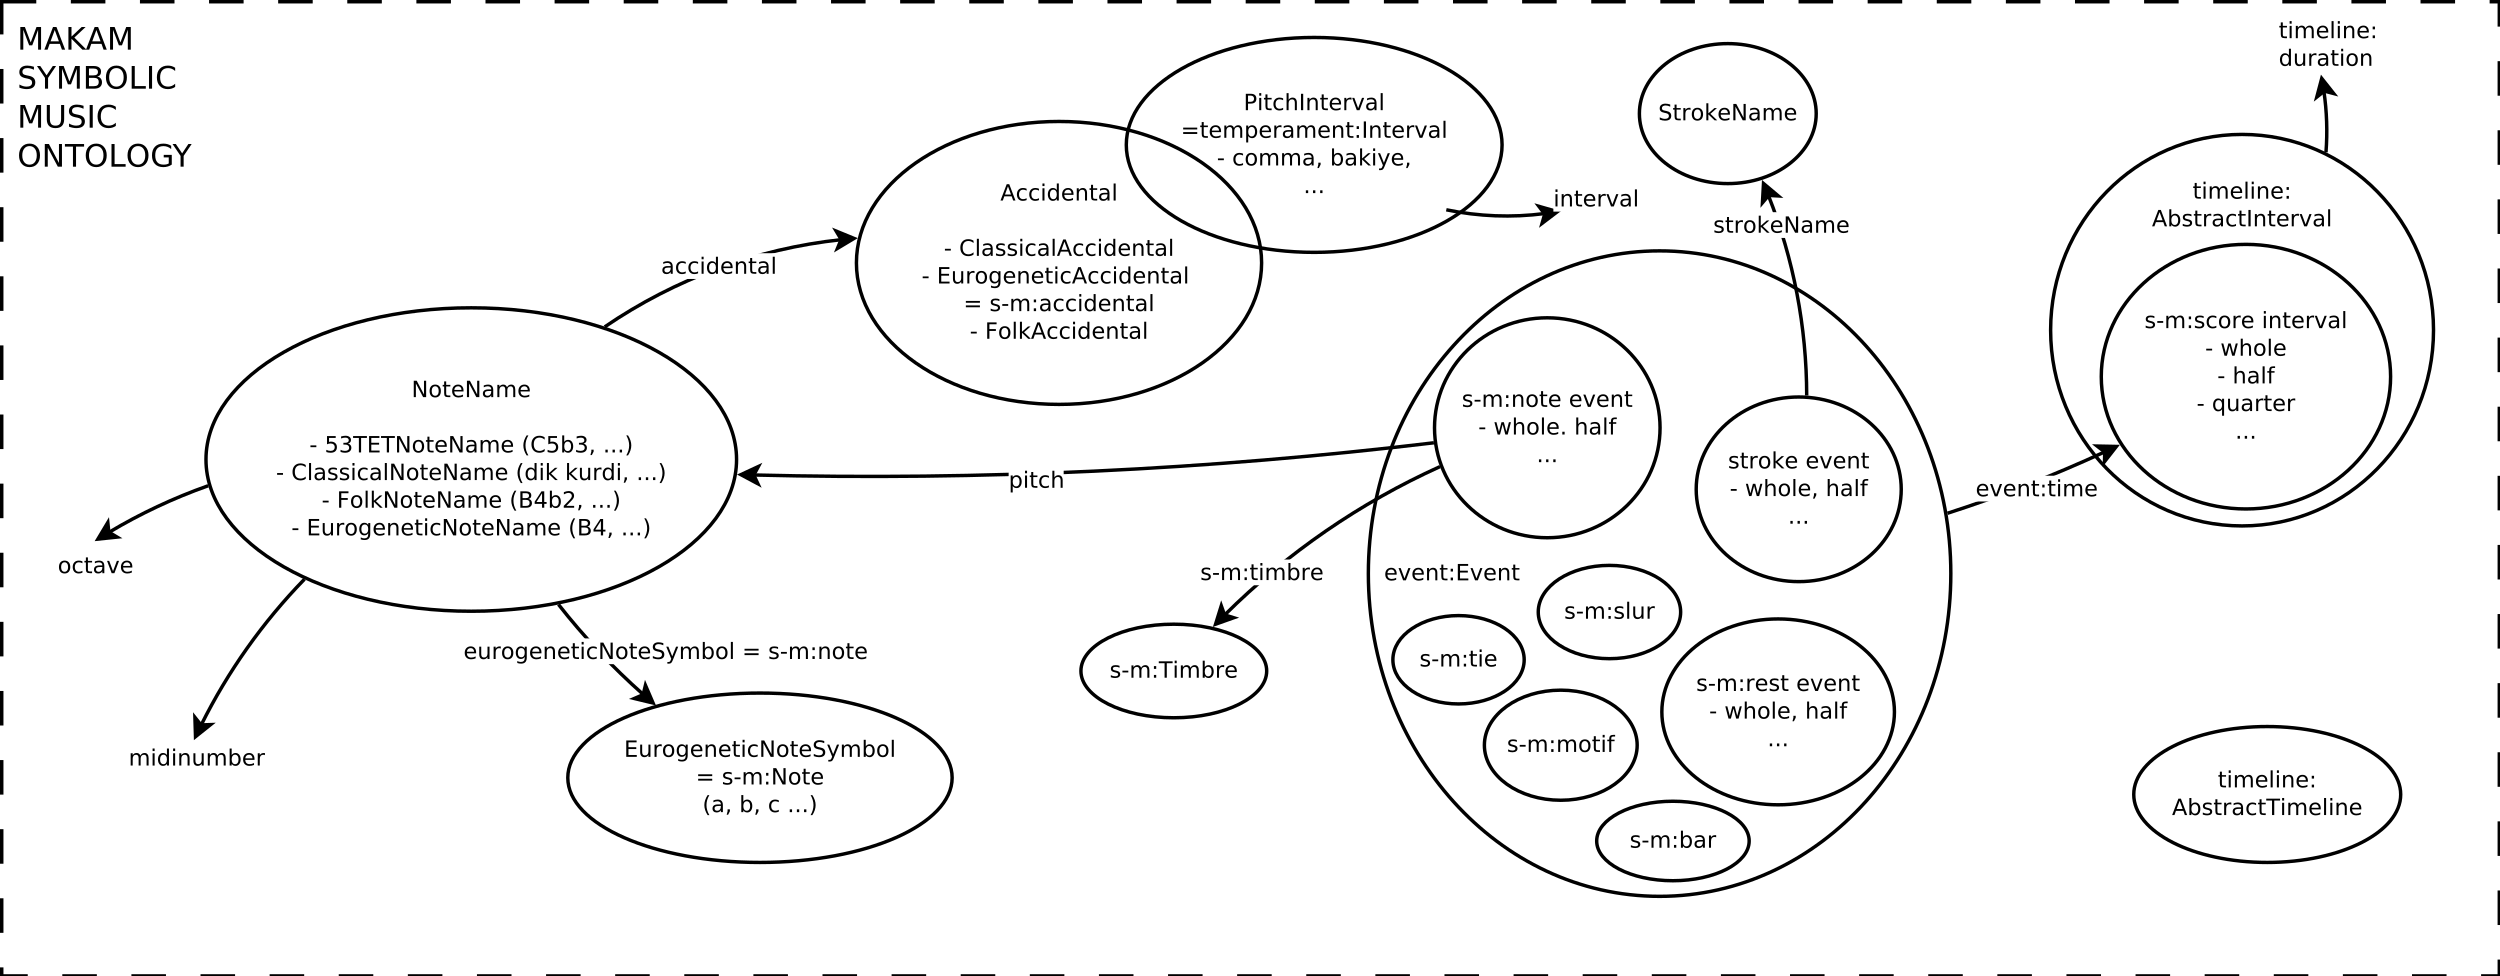 <?xml version="1.0" encoding="UTF-8"?>
<svg xmlns="http://www.w3.org/2000/svg" xmlns:xlink="http://www.w3.org/1999/xlink" width="1447pt" height="565pt" viewBox="0 0 1447 565" version="1.1">
<defs>
<g>
<symbol overflow="visible" id="glyph0-0">
<path style="stroke:none;" d="M 1.766 -13.125 L 4.406 -13.125 L 7.766 -4.188 L 11.125 -13.125 L 13.766 -13.125 L 13.766 0 L 12.047 0 L 12.047 -11.516 L 8.656 -2.516 L 6.875 -2.516 L 3.484 -11.516 L 3.484 0 L 1.766 0 Z M 1.766 -13.125 "/>
</symbol>
<symbol overflow="visible" id="glyph0-1">
<path style="stroke:none;" d="M 6.156 -11.375 L 3.75 -4.844 L 8.562 -4.844 Z M 5.156 -13.125 L 7.156 -13.125 L 12.172 0 L 10.312 0 L 9.125 -3.359 L 3.203 -3.359 L 2.016 0 L 0.141 0 Z M 5.156 -13.125 "/>
</symbol>
<symbol overflow="visible" id="glyph0-2">
<path style="stroke:none;" d="M 1.766 -13.125 L 3.547 -13.125 L 3.547 -7.578 L 9.438 -13.125 L 11.719 -13.125 L 5.203 -7 L 12.188 0 L 9.844 0 L 3.547 -6.312 L 3.547 0 L 1.766 0 Z M 1.766 -13.125 "/>
</symbol>
<symbol overflow="visible" id="glyph0-3">
<path style="stroke:none;" d="M 9.641 -12.688 L 9.641 -10.953 C 8.961 -11.273 8.32 -11.516 7.719 -11.672 C 7.125 -11.836 6.551 -11.922 6 -11.922 C 5.031 -11.922 4.281 -11.734 3.75 -11.359 C 3.227 -10.984 2.969 -10.445 2.969 -9.75 C 2.969 -9.176 3.141 -8.738 3.484 -8.438 C 3.836 -8.145 4.5 -7.906 5.469 -7.719 L 6.547 -7.5 C 7.867 -7.25 8.844 -6.805 9.469 -6.172 C 10.102 -5.535 10.422 -4.688 10.422 -3.625 C 10.422 -2.352 9.992 -1.391 9.141 -0.734 C 8.285 -0.078 7.035 0.25 5.391 0.25 C 4.773 0.25 4.113 0.176 3.406 0.031 C 2.707 -0.102 1.984 -0.305 1.234 -0.578 L 1.234 -2.406 C 1.961 -2 2.672 -1.691 3.359 -1.484 C 4.047 -1.285 4.723 -1.188 5.391 -1.188 C 6.41 -1.188 7.191 -1.383 7.734 -1.781 C 8.285 -2.176 8.562 -2.742 8.562 -3.484 C 8.562 -4.129 8.363 -4.633 7.969 -5 C 7.582 -5.363 6.938 -5.633 6.031 -5.812 L 4.953 -6.031 C 3.629 -6.289 2.672 -6.703 2.078 -7.266 C 1.484 -7.828 1.188 -8.609 1.188 -9.609 C 1.188 -10.773 1.594 -11.691 2.406 -12.359 C 3.227 -13.023 4.359 -13.359 5.797 -13.359 C 6.41 -13.359 7.035 -13.301 7.672 -13.188 C 8.305 -13.082 8.961 -12.914 9.641 -12.688 Z M 9.641 -12.688 "/>
</symbol>
<symbol overflow="visible" id="glyph0-4">
<path style="stroke:none;" d="M -0.031 -13.125 L 1.875 -13.125 L 5.516 -7.719 L 9.125 -13.125 L 11.031 -13.125 L 6.391 -6.25 L 6.391 0 L 4.609 0 L 4.609 -6.25 Z M -0.031 -13.125 "/>
</symbol>
<symbol overflow="visible" id="glyph0-5">
<path style="stroke:none;" d="M 3.547 -6.266 L 3.547 -1.453 L 6.391 -1.453 C 7.348 -1.453 8.055 -1.648 8.516 -2.047 C 8.973 -2.441 9.203 -3.051 9.203 -3.875 C 9.203 -4.688 8.973 -5.285 8.516 -5.672 C 8.055 -6.066 7.348 -6.266 6.391 -6.266 Z M 3.547 -11.656 L 3.547 -7.703 L 6.172 -7.703 C 7.035 -7.703 7.68 -7.863 8.109 -8.188 C 8.535 -8.52 8.75 -9.02 8.75 -9.688 C 8.75 -10.344 8.535 -10.832 8.109 -11.156 C 7.68 -11.488 7.035 -11.656 6.172 -11.656 Z M 1.766 -13.125 L 6.297 -13.125 C 7.648 -13.125 8.691 -12.844 9.422 -12.281 C 10.16 -11.719 10.531 -10.914 10.531 -9.875 C 10.531 -9.07 10.344 -8.43 9.969 -7.953 C 9.594 -7.484 9.039 -7.191 8.312 -7.078 C 9.188 -6.891 9.863 -6.5 10.344 -5.906 C 10.832 -5.312 11.078 -4.566 11.078 -3.672 C 11.078 -2.504 10.676 -1.598 9.875 -0.953 C 9.082 -0.316 7.953 0 6.484 0 L 1.766 0 Z M 1.766 -13.125 "/>
</symbol>
<symbol overflow="visible" id="glyph0-6">
<path style="stroke:none;" d="M 7.094 -11.922 C 5.801 -11.922 4.773 -11.438 4.016 -10.469 C 3.266 -9.508 2.891 -8.203 2.891 -6.547 C 2.891 -4.891 3.266 -3.582 4.016 -2.625 C 4.773 -1.664 5.801 -1.188 7.094 -1.188 C 8.383 -1.188 9.406 -1.664 10.156 -2.625 C 10.906 -3.582 11.281 -4.891 11.281 -6.547 C 11.281 -8.203 10.906 -9.508 10.156 -10.469 C 9.406 -11.438 8.383 -11.922 7.094 -11.922 Z M 7.094 -13.359 C 8.938 -13.359 10.406 -12.738 11.5 -11.5 C 12.602 -10.27 13.156 -8.617 13.156 -6.547 C 13.156 -4.484 12.602 -2.832 11.5 -1.594 C 10.406 -0.363 8.938 0.25 7.094 0.25 C 5.25 0.25 3.773 -0.363 2.672 -1.594 C 1.566 -2.82 1.016 -4.473 1.016 -6.547 C 1.016 -8.617 1.566 -10.27 2.672 -11.5 C 3.773 -12.738 5.25 -13.359 7.094 -13.359 Z M 7.094 -13.359 "/>
</symbol>
<symbol overflow="visible" id="glyph0-7">
<path style="stroke:none;" d="M 1.766 -13.125 L 3.547 -13.125 L 3.547 -1.5 L 9.938 -1.5 L 9.938 0 L 1.766 0 Z M 1.766 -13.125 "/>
</symbol>
<symbol overflow="visible" id="glyph0-8">
<path style="stroke:none;" d="M 1.766 -13.125 L 3.547 -13.125 L 3.547 0 L 1.766 0 Z M 1.766 -13.125 "/>
</symbol>
<symbol overflow="visible" id="glyph0-9">
<path style="stroke:none;" d="M 11.594 -12.109 L 11.594 -10.234 C 11 -10.797 10.363 -11.211 9.688 -11.484 C 9.008 -11.766 8.289 -11.906 7.531 -11.906 C 6.031 -11.906 4.879 -11.445 4.078 -10.531 C 3.285 -9.613 2.891 -8.285 2.891 -6.547 C 2.891 -4.816 3.285 -3.492 4.078 -2.578 C 4.879 -1.66 6.031 -1.203 7.531 -1.203 C 8.289 -1.203 9.008 -1.336 9.688 -1.609 C 10.363 -1.891 11 -2.305 11.594 -2.859 L 11.594 -1.016 C 10.969 -0.586 10.305 -0.27 9.609 -0.062 C 8.922 0.145 8.191 0.25 7.422 0.25 C 5.43 0.25 3.863 -0.352 2.719 -1.562 C 1.582 -2.781 1.016 -4.441 1.016 -6.547 C 1.016 -8.66 1.582 -10.32 2.719 -11.531 C 3.863 -12.75 5.43 -13.359 7.422 -13.359 C 8.203 -13.359 8.938 -13.254 9.625 -13.047 C 10.32 -12.836 10.977 -12.523 11.594 -12.109 Z M 11.594 -12.109 "/>
</symbol>
<symbol overflow="visible" id="glyph0-10">
<path style="stroke:none;" d="M 1.562 -13.125 L 3.344 -13.125 L 3.344 -5.156 C 3.344 -3.75 3.598 -2.734 4.109 -2.109 C 4.617 -1.492 5.445 -1.188 6.594 -1.188 C 7.727 -1.188 8.551 -1.492 9.062 -2.109 C 9.57 -2.734 9.828 -3.75 9.828 -5.156 L 9.828 -13.125 L 11.609 -13.125 L 11.609 -4.938 C 11.609 -3.219 11.188 -1.922 10.344 -1.047 C 9.5 -0.18 8.25 0.25 6.594 0.25 C 4.938 0.25 3.68 -0.18 2.828 -1.047 C 1.984 -1.922 1.562 -3.219 1.562 -4.938 Z M 1.562 -13.125 "/>
</symbol>
<symbol overflow="visible" id="glyph0-11">
<path style="stroke:none;" d="M 1.766 -13.125 L 4.156 -13.125 L 9.969 -2.141 L 9.969 -13.125 L 11.703 -13.125 L 11.703 0 L 9.312 0 L 3.484 -10.984 L 3.484 0 L 1.766 0 Z M 1.766 -13.125 "/>
</symbol>
<symbol overflow="visible" id="glyph0-12">
<path style="stroke:none;" d="M -0.047 -13.125 L 11.047 -13.125 L 11.047 -11.625 L 6.391 -11.625 L 6.391 0 L 4.609 0 L 4.609 -11.625 L -0.047 -11.625 Z M -0.047 -13.125 "/>
</symbol>
<symbol overflow="visible" id="glyph0-13">
<path style="stroke:none;" d="M 10.719 -1.875 L 10.719 -5.391 L 7.812 -5.391 L 7.812 -6.859 L 12.469 -6.859 L 12.469 -1.219 C 11.781 -0.738 11.023 -0.375 10.203 -0.125 C 9.379 0.125 8.5 0.25 7.562 0.25 C 5.508 0.25 3.906 -0.348 2.75 -1.547 C 1.594 -2.742 1.016 -4.41 1.016 -6.547 C 1.016 -8.691 1.594 -10.363 2.75 -11.562 C 3.906 -12.758 5.508 -13.359 7.562 -13.359 C 8.414 -13.359 9.227 -13.254 10 -13.047 C 10.77 -12.836 11.477 -12.523 12.125 -12.109 L 12.125 -10.219 C 11.469 -10.781 10.77 -11.203 10.031 -11.484 C 9.301 -11.766 8.523 -11.906 7.703 -11.906 C 6.098 -11.906 4.895 -11.457 4.094 -10.562 C 3.289 -9.664 2.891 -8.328 2.891 -6.547 C 2.891 -4.773 3.289 -3.441 4.094 -2.547 C 4.895 -1.648 6.098 -1.203 7.703 -1.203 C 8.336 -1.203 8.898 -1.254 9.391 -1.359 C 9.879 -1.473 10.32 -1.645 10.719 -1.875 Z M 10.719 -1.875 "/>
</symbol>
<symbol overflow="visible" id="glyph1-0">
<path style="stroke:none;" d="M 7.312 -3.844 L 7.312 -3.281 L 1.938 -3.281 C 1.988 -2.469 2.227 -1.852 2.656 -1.438 C 3.094 -1.02 3.695 -0.812 4.469 -0.812 C 4.914 -0.812 5.348 -0.863 5.766 -0.969 C 6.191 -1.082 6.613 -1.25 7.031 -1.469 L 7.031 -0.359 C 6.613 -0.18 6.18 -0.047 5.734 0.047 C 5.297 0.141 4.852 0.188 4.406 0.188 C 3.27 0.188 2.367 -0.141 1.703 -0.797 C 1.047 -1.461 0.719 -2.359 0.719 -3.484 C 0.719 -4.648 1.031 -5.57 1.656 -6.25 C 2.289 -6.938 3.141 -7.281 4.203 -7.281 C 5.16 -7.281 5.914 -6.973 6.469 -6.359 C 7.031 -5.742 7.312 -4.906 7.312 -3.844 Z M 6.141 -4.188 C 6.129 -4.82 5.945 -5.332 5.594 -5.719 C 5.25 -6.102 4.789 -6.297 4.219 -6.297 C 3.562 -6.297 3.035 -6.109 2.641 -5.734 C 2.254 -5.367 2.031 -4.852 1.969 -4.188 Z M 6.141 -4.188 "/>
</symbol>
<symbol overflow="visible" id="glyph1-1">
<path style="stroke:none;" d="M 0.391 -7.109 L 1.625 -7.109 L 3.844 -1.141 L 6.062 -7.109 L 7.312 -7.109 L 4.641 0 L 3.047 0 Z M 0.391 -7.109 "/>
</symbol>
<symbol overflow="visible" id="glyph1-2">
<path style="stroke:none;" d="M 7.141 -4.297 L 7.141 0 L 5.969 0 L 5.969 -4.25 C 5.969 -4.926 5.836 -5.43 5.578 -5.766 C 5.316 -6.098 4.922 -6.266 4.391 -6.266 C 3.766 -6.266 3.27 -6.062 2.906 -5.656 C 2.539 -5.258 2.359 -4.711 2.359 -4.016 L 2.359 0 L 1.188 0 L 1.188 -7.109 L 2.359 -7.109 L 2.359 -6 C 2.641 -6.426 2.969 -6.742 3.344 -6.953 C 3.719 -7.172 4.156 -7.281 4.656 -7.281 C 5.469 -7.281 6.082 -7.023 6.5 -6.516 C 6.926 -6.016 7.141 -5.273 7.141 -4.297 Z M 7.141 -4.297 "/>
</symbol>
<symbol overflow="visible" id="glyph1-3">
<path style="stroke:none;" d="M 2.375 -9.125 L 2.375 -7.109 L 4.781 -7.109 L 4.781 -6.203 L 2.375 -6.203 L 2.375 -2.344 C 2.375 -1.758 2.453 -1.383 2.609 -1.219 C 2.773 -1.062 3.102 -0.984 3.594 -0.984 L 4.781 -0.984 L 4.781 0 L 3.594 0 C 2.688 0 2.062 -0.164 1.719 -0.5 C 1.375 -0.844 1.203 -1.457 1.203 -2.344 L 1.203 -6.203 L 0.344 -6.203 L 0.344 -7.109 L 1.203 -7.109 L 1.203 -9.125 Z M 2.375 -9.125 "/>
</symbol>
<symbol overflow="visible" id="glyph1-4">
<path style="stroke:none;" d="M 1.531 -1.609 L 2.859 -1.609 L 2.859 0 L 1.531 0 Z M 1.531 -6.719 L 2.859 -6.719 L 2.859 -5.109 L 1.531 -5.109 Z M 1.531 -6.719 "/>
</symbol>
<symbol overflow="visible" id="glyph1-5">
<path style="stroke:none;" d="M 1.281 -9.484 L 7.266 -9.484 L 7.266 -8.391 L 2.562 -8.391 L 2.562 -5.594 L 7.078 -5.594 L 7.078 -4.516 L 2.562 -4.516 L 2.562 -1.078 L 7.375 -1.078 L 7.375 0 L 1.281 0 Z M 1.281 -9.484 "/>
</symbol>
<symbol overflow="visible" id="glyph1-6">
<path style="stroke:none;" d="M 5.75 -6.906 L 5.75 -5.797 C 5.426 -5.961 5.086 -6.086 4.734 -6.172 C 4.379 -6.254 4.008 -6.297 3.625 -6.297 C 3.039 -6.297 2.602 -6.207 2.312 -6.031 C 2.031 -5.852 1.891 -5.586 1.891 -5.234 C 1.891 -4.961 1.988 -4.75 2.188 -4.594 C 2.395 -4.445 2.816 -4.301 3.453 -4.156 L 3.844 -4.062 C 4.676 -3.883 5.266 -3.633 5.609 -3.312 C 5.961 -2.988 6.141 -2.539 6.141 -1.969 C 6.141 -1.301 5.879 -0.773 5.359 -0.391 C 4.836 -0.004 4.117 0.188 3.203 0.188 C 2.816 0.188 2.414 0.148 2 0.078 C 1.594 0.004 1.16 -0.109 0.703 -0.266 L 0.703 -1.469 C 1.141 -1.238 1.566 -1.066 1.984 -0.953 C 2.398 -0.848 2.812 -0.797 3.219 -0.797 C 3.77 -0.797 4.191 -0.891 4.484 -1.078 C 4.785 -1.266 4.938 -1.531 4.938 -1.875 C 4.938 -2.188 4.828 -2.426 4.609 -2.594 C 4.398 -2.77 3.938 -2.938 3.219 -3.094 L 2.812 -3.188 C 2.082 -3.344 1.555 -3.578 1.234 -3.891 C 0.91 -4.203 0.75 -4.633 0.75 -5.188 C 0.75 -5.852 0.984 -6.367 1.453 -6.734 C 1.93 -7.098 2.609 -7.281 3.484 -7.281 C 3.91 -7.281 4.316 -7.25 4.703 -7.188 C 5.086 -7.125 5.438 -7.031 5.75 -6.906 Z M 5.75 -6.906 "/>
</symbol>
<symbol overflow="visible" id="glyph1-7">
<path style="stroke:none;" d="M 5.344 -6.016 C 5.207 -6.086 5.062 -6.141 4.906 -6.172 C 4.758 -6.211 4.594 -6.234 4.406 -6.234 C 3.75 -6.234 3.242 -6.02 2.891 -5.594 C 2.535 -5.164 2.359 -4.551 2.359 -3.75 L 2.359 0 L 1.188 0 L 1.188 -7.109 L 2.359 -7.109 L 2.359 -6 C 2.598 -6.438 2.914 -6.758 3.312 -6.969 C 3.707 -7.176 4.188 -7.281 4.75 -7.281 C 4.832 -7.281 4.922 -7.273 5.016 -7.266 C 5.109 -7.254 5.219 -7.238 5.344 -7.219 Z M 5.344 -6.016 "/>
</symbol>
<symbol overflow="visible" id="glyph1-8">
<path style="stroke:none;" d="M 3.984 -6.297 C 3.359 -6.297 2.863 -6.051 2.5 -5.562 C 2.133 -5.07 1.953 -4.398 1.953 -3.547 C 1.953 -2.691 2.129 -2.02 2.484 -1.531 C 2.848 -1.051 3.348 -0.812 3.984 -0.812 C 4.598 -0.812 5.086 -1.055 5.453 -1.547 C 5.816 -2.035 6 -2.703 6 -3.547 C 6 -4.391 5.816 -5.055 5.453 -5.547 C 5.086 -6.047 4.598 -6.297 3.984 -6.297 Z M 3.984 -7.281 C 4.992 -7.281 5.789 -6.945 6.375 -6.281 C 6.957 -5.625 7.25 -4.711 7.25 -3.547 C 7.25 -2.379 6.957 -1.461 6.375 -0.797 C 5.789 -0.141 4.992 0.188 3.984 0.188 C 2.961 0.188 2.16 -0.141 1.578 -0.797 C 1.004 -1.461 0.719 -2.379 0.719 -3.547 C 0.719 -4.711 1.004 -5.625 1.578 -6.281 C 2.16 -6.945 2.961 -7.281 3.984 -7.281 Z M 3.984 -7.281 "/>
</symbol>
<symbol overflow="visible" id="glyph1-9">
<path style="stroke:none;" d="M 1.188 -9.875 L 2.359 -9.875 L 2.359 -4.047 L 5.844 -7.109 L 7.328 -7.109 L 3.562 -3.781 L 7.484 0 L 5.969 0 L 2.359 -3.469 L 2.359 0 L 1.188 0 Z M 1.188 -9.875 "/>
</symbol>
<symbol overflow="visible" id="glyph1-10">
<path style="stroke:none;" d=""/>
</symbol>
<symbol overflow="visible" id="glyph1-11">
<path style="stroke:none;" d="M 0.641 -4.078 L 4.062 -4.078 L 4.062 -3.047 L 0.641 -3.047 Z M 0.641 -4.078 "/>
</symbol>
<symbol overflow="visible" id="glyph1-12">
<path style="stroke:none;" d="M 0.547 -7.109 L 1.719 -7.109 L 3.172 -1.562 L 4.625 -7.109 L 6 -7.109 L 7.469 -1.562 L 8.922 -7.109 L 10.094 -7.109 L 8.234 0 L 6.844 0 L 5.312 -5.828 L 3.781 0 L 2.406 0 Z M 0.547 -7.109 "/>
</symbol>
<symbol overflow="visible" id="glyph1-13">
<path style="stroke:none;" d="M 7.141 -4.297 L 7.141 0 L 5.969 0 L 5.969 -4.25 C 5.969 -4.926 5.836 -5.43 5.578 -5.766 C 5.316 -6.098 4.922 -6.266 4.391 -6.266 C 3.766 -6.266 3.27 -6.062 2.906 -5.656 C 2.539 -5.258 2.359 -4.711 2.359 -4.016 L 2.359 0 L 1.188 0 L 1.188 -9.875 L 2.359 -9.875 L 2.359 -6 C 2.641 -6.426 2.969 -6.742 3.344 -6.953 C 3.719 -7.172 4.156 -7.281 4.656 -7.281 C 5.469 -7.281 6.082 -7.023 6.5 -6.516 C 6.926 -6.016 7.141 -5.273 7.141 -4.297 Z M 7.141 -4.297 "/>
</symbol>
<symbol overflow="visible" id="glyph1-14">
<path style="stroke:none;" d="M 1.219 -9.875 L 2.391 -9.875 L 2.391 0 L 1.219 0 Z M 1.219 -9.875 "/>
</symbol>
<symbol overflow="visible" id="glyph1-15">
<path style="stroke:none;" d="M 1.531 -1.609 L 2.859 -1.609 L 2.859 -0.516 L 1.828 1.516 L 1 1.516 L 1.531 -0.516 Z M 1.531 -1.609 "/>
</symbol>
<symbol overflow="visible" id="glyph1-16">
<path style="stroke:none;" d="M 4.453 -3.578 C 3.516 -3.578 2.863 -3.469 2.5 -3.25 C 2.133 -3.031 1.953 -2.66 1.953 -2.141 C 1.953 -1.734 2.086 -1.406 2.359 -1.156 C 2.629 -0.914 3 -0.797 3.469 -0.797 C 4.113 -0.797 4.633 -1.023 5.031 -1.484 C 5.426 -1.941 5.625 -2.551 5.625 -3.312 L 5.625 -3.578 Z M 6.781 -4.062 L 6.781 0 L 5.625 0 L 5.625 -1.078 C 5.352 -0.648 5.02 -0.332 4.625 -0.125 C 4.227 0.082 3.738 0.188 3.156 0.188 C 2.426 0.188 1.848 -0.016 1.422 -0.422 C 0.992 -0.836 0.781 -1.383 0.781 -2.062 C 0.781 -2.863 1.047 -3.469 1.578 -3.875 C 2.117 -4.281 2.922 -4.484 3.984 -4.484 L 5.625 -4.484 L 5.625 -4.609 C 5.625 -5.141 5.445 -5.551 5.094 -5.844 C 4.738 -6.145 4.238 -6.297 3.594 -6.297 C 3.188 -6.297 2.789 -6.242 2.406 -6.141 C 2.02 -6.047 1.648 -5.898 1.297 -5.703 L 1.297 -6.781 C 1.723 -6.945 2.141 -7.07 2.547 -7.156 C 2.953 -7.238 3.344 -7.281 3.719 -7.281 C 4.75 -7.281 5.516 -7.016 6.016 -6.484 C 6.523 -5.953 6.781 -5.145 6.781 -4.062 Z M 6.781 -4.062 "/>
</symbol>
<symbol overflow="visible" id="glyph1-17">
<path style="stroke:none;" d="M 4.828 -9.875 L 4.828 -8.906 L 3.703 -8.906 C 3.285 -8.906 2.992 -8.816 2.828 -8.641 C 2.672 -8.473 2.594 -8.172 2.594 -7.734 L 2.594 -7.109 L 4.516 -7.109 L 4.516 -6.203 L 2.594 -6.203 L 2.594 0 L 1.422 0 L 1.422 -6.203 L 0.297 -6.203 L 0.297 -7.109 L 1.422 -7.109 L 1.422 -7.609 C 1.422 -8.398 1.602 -8.973 1.969 -9.328 C 2.332 -9.691 2.914 -9.875 3.719 -9.875 Z M 4.828 -9.875 "/>
</symbol>
<symbol overflow="visible" id="glyph1-18">
<path style="stroke:none;" d="M 1.391 -1.609 L 2.734 -1.609 L 2.734 0 L 1.391 0 Z M 1.391 -1.609 "/>
</symbol>
<symbol overflow="visible" id="glyph1-19">
<path style="stroke:none;" d="M 6.766 -5.75 C 7.055 -6.27 7.406 -6.656 7.812 -6.906 C 8.219 -7.156 8.695 -7.281 9.25 -7.281 C 9.988 -7.281 10.555 -7.02 10.953 -6.5 C 11.359 -5.977 11.562 -5.242 11.562 -4.297 L 11.562 0 L 10.391 0 L 10.391 -4.25 C 10.391 -4.938 10.266 -5.441 10.016 -5.766 C 9.773 -6.098 9.41 -6.266 8.922 -6.266 C 8.316 -6.266 7.836 -6.062 7.484 -5.656 C 7.129 -5.258 6.953 -4.711 6.953 -4.016 L 6.953 0 L 5.781 0 L 5.781 -4.25 C 5.781 -4.938 5.66 -5.441 5.422 -5.766 C 5.18 -6.098 4.805 -6.266 4.297 -6.266 C 3.703 -6.266 3.227 -6.062 2.875 -5.656 C 2.531 -5.25 2.359 -4.703 2.359 -4.016 L 2.359 0 L 1.188 0 L 1.188 -7.109 L 2.359 -7.109 L 2.359 -6 C 2.617 -6.438 2.938 -6.758 3.312 -6.969 C 3.688 -7.176 4.129 -7.281 4.641 -7.281 C 5.16 -7.281 5.598 -7.148 5.953 -6.891 C 6.316 -6.629 6.586 -6.25 6.766 -5.75 Z M 6.766 -5.75 "/>
</symbol>
<symbol overflow="visible" id="glyph1-20">
<path style="stroke:none;" d="M 6.328 -3.547 C 6.328 -4.41 6.148 -5.082 5.797 -5.562 C 5.441 -6.051 4.957 -6.297 4.344 -6.297 C 3.727 -6.297 3.242 -6.051 2.891 -5.562 C 2.535 -5.082 2.359 -4.41 2.359 -3.547 C 2.359 -2.691 2.535 -2.02 2.891 -1.531 C 3.242 -1.039 3.727 -0.797 4.344 -0.797 C 4.957 -0.797 5.441 -1.039 5.797 -1.531 C 6.148 -2.02 6.328 -2.691 6.328 -3.547 Z M 2.359 -6.031 C 2.598 -6.457 2.906 -6.77 3.281 -6.969 C 3.656 -7.176 4.102 -7.281 4.625 -7.281 C 5.488 -7.281 6.191 -6.938 6.734 -6.25 C 7.273 -5.562 7.547 -4.66 7.547 -3.547 C 7.547 -2.43 7.273 -1.531 6.734 -0.844 C 6.191 -0.156 5.488 0.188 4.625 0.188 C 4.102 0.188 3.656 0.082 3.281 -0.125 C 2.906 -0.332 2.598 -0.645 2.359 -1.062 L 2.359 0 L 1.188 0 L 1.188 -9.875 L 2.359 -9.875 Z M 2.359 -6.031 "/>
</symbol>
<symbol overflow="visible" id="glyph1-21">
<path style="stroke:none;" d="M 1.219 -7.109 L 2.391 -7.109 L 2.391 0 L 1.219 0 Z M 1.219 -9.875 L 2.391 -9.875 L 2.391 -8.391 L 1.219 -8.391 Z M 1.219 -9.875 "/>
</symbol>
<symbol overflow="visible" id="glyph1-22">
<path style="stroke:none;" d="M 1.109 -2.812 L 1.109 -7.109 L 2.266 -7.109 L 2.266 -2.844 C 2.266 -2.176 2.395 -1.672 2.656 -1.328 C 2.926 -0.992 3.32 -0.828 3.844 -0.828 C 4.477 -0.828 4.977 -1.023 5.344 -1.422 C 5.707 -1.828 5.891 -2.379 5.891 -3.078 L 5.891 -7.109 L 7.062 -7.109 L 7.062 0 L 5.891 0 L 5.891 -1.094 C 5.609 -0.656 5.281 -0.332 4.906 -0.125 C 4.531 0.082 4.094 0.188 3.594 0.188 C 2.781 0.188 2.16 -0.066 1.734 -0.578 C 1.316 -1.086 1.109 -1.832 1.109 -2.812 Z M 1.109 -2.812 "/>
</symbol>
<symbol overflow="visible" id="glyph1-23">
<path style="stroke:none;" d="M 4.438 -8.219 L 2.703 -3.5 L 6.188 -3.5 Z M 3.719 -9.484 L 5.172 -9.484 L 8.781 0 L 7.453 0 L 6.594 -2.438 L 2.312 -2.438 L 1.453 0 L 0.109 0 Z M 3.719 -9.484 "/>
</symbol>
<symbol overflow="visible" id="glyph1-24">
<path style="stroke:none;" d="M 6.344 -6.844 L 6.344 -5.75 C 6.008 -5.926 5.676 -6.062 5.344 -6.156 C 5.008 -6.25 4.676 -6.297 4.344 -6.297 C 3.582 -6.297 2.992 -6.051 2.578 -5.562 C 2.16 -5.082 1.953 -4.41 1.953 -3.547 C 1.953 -2.68 2.16 -2.008 2.578 -1.531 C 2.992 -1.051 3.582 -0.812 4.344 -0.812 C 4.676 -0.812 5.008 -0.852 5.344 -0.938 C 5.676 -1.031 6.008 -1.172 6.344 -1.359 L 6.344 -0.266 C 6.02 -0.117 5.68 -0.008 5.328 0.062 C 4.984 0.145 4.613 0.188 4.219 0.188 C 3.145 0.188 2.289 -0.145 1.656 -0.812 C 1.031 -1.488 0.719 -2.398 0.719 -3.547 C 0.719 -4.703 1.035 -5.613 1.672 -6.281 C 2.305 -6.945 3.18 -7.281 4.297 -7.281 C 4.648 -7.281 5 -7.242 5.344 -7.172 C 5.688 -7.098 6.02 -6.988 6.344 -6.844 Z M 6.344 -6.844 "/>
</symbol>
<symbol overflow="visible" id="glyph1-25">
<path style="stroke:none;" d="M 1.281 -9.484 L 2.562 -9.484 L 2.562 0 L 1.281 0 Z M 1.281 -9.484 "/>
</symbol>
<symbol overflow="visible" id="glyph1-26">
<path style="stroke:none;" d="M 1.922 -3.547 C 1.922 -2.691 2.098 -2.02 2.453 -1.531 C 2.805 -1.039 3.289 -0.797 3.906 -0.797 C 4.531 -0.797 5.02 -1.039 5.375 -1.531 C 5.727 -2.02 5.906 -2.691 5.906 -3.547 C 5.906 -4.41 5.727 -5.082 5.375 -5.562 C 5.02 -6.051 4.531 -6.297 3.906 -6.297 C 3.289 -6.297 2.805 -6.051 2.453 -5.562 C 2.098 -5.082 1.922 -4.41 1.922 -3.547 Z M 5.906 -1.062 C 5.656 -0.645 5.344 -0.332 4.969 -0.125 C 4.594 0.082 4.145 0.188 3.625 0.188 C 2.77 0.188 2.07 -0.156 1.531 -0.844 C 0.988 -1.531 0.719 -2.43 0.719 -3.547 C 0.719 -4.66 0.988 -5.562 1.531 -6.25 C 2.07 -6.938 2.77 -7.281 3.625 -7.281 C 4.145 -7.281 4.594 -7.176 4.969 -6.969 C 5.344 -6.77 5.656 -6.457 5.906 -6.031 L 5.906 -7.109 L 7.078 -7.109 L 7.078 2.703 L 5.906 2.703 Z M 5.906 -1.062 "/>
</symbol>
<symbol overflow="visible" id="glyph1-27">
<path style="stroke:none;" d="M 2.562 -8.422 L 2.562 -4.859 L 4.172 -4.859 C 4.766 -4.859 5.223 -5.016 5.547 -5.328 C 5.879 -5.641 6.047 -6.078 6.047 -6.641 C 6.047 -7.211 5.879 -7.648 5.547 -7.953 C 5.223 -8.266 4.766 -8.422 4.172 -8.422 Z M 1.281 -9.484 L 4.172 -9.484 C 5.234 -9.484 6.035 -9.238 6.578 -8.75 C 7.117 -8.27 7.391 -7.566 7.391 -6.641 C 7.391 -5.711 7.117 -5.008 6.578 -4.531 C 6.035 -4.051 5.234 -3.812 4.172 -3.812 L 2.562 -3.812 L 2.562 0 L 1.281 0 Z M 1.281 -9.484 "/>
</symbol>
<symbol overflow="visible" id="glyph1-28">
<path style="stroke:none;" d="M 1.375 -5.906 L 9.516 -5.906 L 9.516 -4.844 L 1.375 -4.844 Z M 1.375 -3.312 L 9.516 -3.312 L 9.516 -2.234 L 1.375 -2.234 Z M 1.375 -3.312 "/>
</symbol>
<symbol overflow="visible" id="glyph1-29">
<path style="stroke:none;" d="M 2.359 -1.062 L 2.359 2.703 L 1.188 2.703 L 1.188 -7.109 L 2.359 -7.109 L 2.359 -6.031 C 2.598 -6.457 2.906 -6.77 3.281 -6.969 C 3.656 -7.176 4.102 -7.281 4.625 -7.281 C 5.488 -7.281 6.191 -6.938 6.734 -6.25 C 7.273 -5.562 7.547 -4.66 7.547 -3.547 C 7.547 -2.43 7.273 -1.531 6.734 -0.844 C 6.191 -0.156 5.488 0.188 4.625 0.188 C 4.102 0.188 3.656 0.082 3.281 -0.125 C 2.906 -0.332 2.598 -0.645 2.359 -1.062 Z M 6.328 -3.547 C 6.328 -4.41 6.148 -5.082 5.797 -5.562 C 5.441 -6.051 4.957 -6.297 4.344 -6.297 C 3.727 -6.297 3.242 -6.051 2.891 -5.562 C 2.535 -5.082 2.359 -4.41 2.359 -3.547 C 2.359 -2.691 2.535 -2.02 2.891 -1.531 C 3.242 -1.039 3.727 -0.797 4.344 -0.797 C 4.957 -0.797 5.441 -1.039 5.797 -1.531 C 6.148 -2.02 6.328 -2.691 6.328 -3.547 Z M 6.328 -3.547 "/>
</symbol>
<symbol overflow="visible" id="glyph1-30">
<path style="stroke:none;" d="M 4.188 0.656 C 3.852 1.508 3.531 2.062 3.219 2.312 C 2.906 2.57 2.488 2.703 1.969 2.703 L 1.031 2.703 L 1.031 1.734 L 1.719 1.734 C 2.039 1.734 2.289 1.656 2.469 1.5 C 2.645 1.344 2.836 0.984 3.047 0.422 L 3.266 -0.109 L 0.391 -7.109 L 1.625 -7.109 L 3.844 -1.547 L 6.062 -7.109 L 7.312 -7.109 Z M 4.188 0.656 "/>
</symbol>
<symbol overflow="visible" id="glyph1-31">
<path style="stroke:none;" d="M 6.953 -9.172 L 6.953 -7.922 C 6.473 -8.148 6.016 -8.32 5.578 -8.438 C 5.148 -8.551 4.734 -8.609 4.328 -8.609 C 3.629 -8.609 3.086 -8.473 2.703 -8.203 C 2.328 -7.93 2.141 -7.547 2.141 -7.047 C 2.141 -6.629 2.266 -6.312 2.516 -6.094 C 2.773 -5.883 3.254 -5.711 3.953 -5.578 L 4.734 -5.422 C 5.68 -5.234 6.383 -4.91 6.844 -4.453 C 7.301 -3.992 7.531 -3.379 7.531 -2.609 C 7.531 -1.691 7.223 -0.992 6.609 -0.516 C 5.992 -0.047 5.086 0.188 3.891 0.188 C 3.441 0.188 2.961 0.133 2.453 0.031 C 1.953 -0.07 1.43 -0.223 0.891 -0.422 L 0.891 -1.734 C 1.41 -1.441 1.922 -1.223 2.422 -1.078 C 2.922 -0.93 3.41 -0.859 3.891 -0.859 C 4.629 -0.859 5.195 -1 5.594 -1.281 C 5.988 -1.57 6.188 -1.984 6.188 -2.516 C 6.188 -2.984 6.039 -3.348 5.75 -3.609 C 5.469 -3.867 5.004 -4.066 4.359 -4.203 L 3.578 -4.359 C 2.617 -4.547 1.926 -4.844 1.5 -5.25 C 1.07 -5.656 0.859 -6.219 0.859 -6.938 C 0.859 -7.781 1.148 -8.441 1.734 -8.922 C 2.328 -9.41 3.145 -9.656 4.188 -9.656 C 4.625 -9.656 5.07 -9.613 5.531 -9.531 C 6 -9.445 6.473 -9.328 6.953 -9.172 Z M 6.953 -9.172 "/>
</symbol>
<symbol overflow="visible" id="glyph1-32">
<path style="stroke:none;" d="M 1.281 -9.484 L 3 -9.484 L 7.203 -1.547 L 7.203 -9.484 L 8.453 -9.484 L 8.453 0 L 6.719 0 L 2.516 -7.922 L 2.516 0 L 1.281 0 Z M 1.281 -9.484 "/>
</symbol>
<symbol overflow="visible" id="glyph1-33">
<path style="stroke:none;" d="M -0.031 -9.484 L 7.984 -9.484 L 7.984 -8.391 L 4.609 -8.391 L 4.609 0 L 3.328 0 L 3.328 -8.391 L -0.031 -8.391 Z M -0.031 -9.484 "/>
</symbol>
<symbol overflow="visible" id="glyph1-34">
<path style="stroke:none;" d="M 5.906 -3.641 C 5.906 -4.484 5.727 -5.133 5.375 -5.594 C 5.031 -6.062 4.539 -6.297 3.906 -6.297 C 3.281 -6.297 2.789 -6.062 2.438 -5.594 C 2.094 -5.133 1.922 -4.484 1.922 -3.641 C 1.922 -2.797 2.094 -2.141 2.438 -1.672 C 2.789 -1.211 3.281 -0.984 3.906 -0.984 C 4.539 -0.984 5.031 -1.211 5.375 -1.672 C 5.727 -2.141 5.906 -2.797 5.906 -3.641 Z M 7.078 -0.875 C 7.078 0.332 6.805 1.227 6.266 1.812 C 5.723 2.406 4.898 2.703 3.797 2.703 C 3.391 2.703 3.004 2.672 2.641 2.609 C 2.273 2.547 1.922 2.453 1.578 2.328 L 1.578 1.188 C 1.922 1.375 2.258 1.508 2.594 1.594 C 2.926 1.688 3.266 1.734 3.609 1.734 C 4.379 1.734 4.953 1.535 5.328 1.141 C 5.711 0.742 5.906 0.141 5.906 -0.672 L 5.906 -1.25 C 5.664 -0.832 5.352 -0.52 4.969 -0.312 C 4.594 -0.102 4.145 0 3.625 0 C 2.75 0 2.047 -0.332 1.516 -1 C 0.984 -1.664 0.719 -2.547 0.719 -3.641 C 0.719 -4.734 0.984 -5.613 1.516 -6.281 C 2.047 -6.945 2.75 -7.281 3.625 -7.281 C 4.145 -7.281 4.594 -7.176 4.969 -6.969 C 5.352 -6.758 5.664 -6.445 5.906 -6.031 L 5.906 -7.109 L 7.078 -7.109 Z M 7.078 -0.875 "/>
</symbol>
<symbol overflow="visible" id="glyph1-35">
<path style="stroke:none;" d="M 4.031 -9.859 C 3.469 -8.891 3.047 -7.926 2.766 -6.969 C 2.492 -6.02 2.359 -5.055 2.359 -4.078 C 2.359 -3.098 2.492 -2.129 2.766 -1.172 C 3.047 -0.211 3.469 0.75 4.031 1.719 L 3.016 1.719 C 2.379 0.719 1.906 -0.258 1.594 -1.219 C 1.281 -2.176 1.125 -3.129 1.125 -4.078 C 1.125 -5.023 1.281 -5.973 1.594 -6.922 C 1.906 -7.879 2.379 -8.859 3.016 -9.859 Z M 4.031 -9.859 "/>
</symbol>
<symbol overflow="visible" id="glyph1-36">
<path style="stroke:none;" d="M 1.047 -9.859 L 2.062 -9.859 C 2.695 -8.859 3.172 -7.879 3.484 -6.922 C 3.797 -5.973 3.953 -5.023 3.953 -4.078 C 3.953 -3.129 3.797 -2.176 3.484 -1.219 C 3.172 -0.258 2.695 0.719 2.062 1.719 L 1.047 1.719 C 1.609 0.75 2.023 -0.211 2.297 -1.172 C 2.578 -2.129 2.719 -3.098 2.719 -4.078 C 2.719 -5.055 2.578 -6.02 2.297 -6.969 C 2.023 -7.926 1.609 -8.891 1.047 -9.859 Z M 1.047 -9.859 "/>
</symbol>
<symbol overflow="visible" id="glyph1-37">
<path style="stroke:none;" d="M 5.906 -6.031 L 5.906 -9.875 L 7.078 -9.875 L 7.078 0 L 5.906 0 L 5.906 -1.062 C 5.656 -0.645 5.344 -0.332 4.969 -0.125 C 4.594 0.082 4.145 0.188 3.625 0.188 C 2.77 0.188 2.07 -0.156 1.531 -0.844 C 0.988 -1.531 0.719 -2.43 0.719 -3.547 C 0.719 -4.66 0.988 -5.562 1.531 -6.25 C 2.07 -6.938 2.77 -7.281 3.625 -7.281 C 4.145 -7.281 4.594 -7.176 4.969 -6.969 C 5.344 -6.77 5.656 -6.457 5.906 -6.031 Z M 1.922 -3.547 C 1.922 -2.691 2.098 -2.02 2.453 -1.531 C 2.805 -1.039 3.289 -0.797 3.906 -0.797 C 4.531 -0.797 5.02 -1.039 5.375 -1.531 C 5.727 -2.02 5.906 -2.691 5.906 -3.547 C 5.906 -4.41 5.727 -5.082 5.375 -5.562 C 5.02 -6.051 4.531 -6.297 3.906 -6.297 C 3.289 -6.297 2.805 -6.051 2.453 -5.562 C 2.098 -5.082 1.922 -4.41 1.922 -3.547 Z M 1.922 -3.547 "/>
</symbol>
<symbol overflow="visible" id="glyph1-38">
<path style="stroke:none;" d="M 8.375 -8.75 L 8.375 -7.391 C 7.938 -7.797 7.473 -8.098 6.984 -8.297 C 6.504 -8.492 5.988 -8.594 5.438 -8.594 C 4.352 -8.594 3.52 -8.258 2.938 -7.594 C 2.363 -6.938 2.078 -5.984 2.078 -4.734 C 2.078 -3.484 2.363 -2.523 2.938 -1.859 C 3.52 -1.203 4.352 -0.875 5.438 -0.875 C 5.988 -0.875 6.504 -0.973 6.984 -1.172 C 7.473 -1.367 7.938 -1.664 8.375 -2.062 L 8.375 -0.734 C 7.926 -0.422 7.453 -0.188 6.953 -0.031 C 6.453 0.113 5.922 0.188 5.359 0.188 C 3.922 0.188 2.789 -0.25 1.969 -1.125 C 1.145 -2.008 0.734 -3.211 0.734 -4.734 C 0.734 -6.254 1.145 -7.453 1.969 -8.328 C 2.789 -9.211 3.922 -9.656 5.359 -9.656 C 5.922 -9.656 6.453 -9.578 6.953 -9.422 C 7.461 -9.273 7.938 -9.051 8.375 -8.75 Z M 8.375 -8.75 "/>
</symbol>
<symbol overflow="visible" id="glyph1-39">
<path style="stroke:none;" d="M 1.281 -9.484 L 6.719 -9.484 L 6.719 -8.391 L 2.562 -8.391 L 2.562 -5.609 L 6.312 -5.609 L 6.312 -4.531 L 2.562 -4.531 L 2.562 0 L 1.281 0 Z M 1.281 -9.484 "/>
</symbol>
<symbol overflow="visible" id="glyph1-40">
<path style="stroke:none;" d="M 1.406 -9.484 L 6.438 -9.484 L 6.438 -8.391 L 2.578 -8.391 L 2.578 -6.078 C 2.766 -6.141 2.953 -6.188 3.141 -6.219 C 3.328 -6.25 3.508 -6.266 3.688 -6.266 C 4.75 -6.266 5.586 -5.973 6.203 -5.391 C 6.828 -4.816 7.141 -4.035 7.141 -3.047 C 7.141 -2.023 6.82 -1.227 6.188 -0.656 C 5.551 -0.094 4.656 0.188 3.5 0.188 C 3.102 0.188 2.695 0.148 2.281 0.078 C 1.863 0.016 1.438 -0.082 1 -0.219 L 1 -1.516 C 1.383 -1.305 1.781 -1.148 2.188 -1.047 C 2.594 -0.941 3.02 -0.891 3.469 -0.891 C 4.207 -0.891 4.789 -1.082 5.219 -1.469 C 5.645 -1.852 5.859 -2.379 5.859 -3.047 C 5.859 -3.703 5.645 -4.223 5.219 -4.609 C 4.789 -4.992 4.207 -5.188 3.469 -5.188 C 3.125 -5.188 2.781 -5.145 2.438 -5.062 C 2.102 -4.988 1.758 -4.875 1.406 -4.719 Z M 1.406 -9.484 "/>
</symbol>
<symbol overflow="visible" id="glyph1-41">
<path style="stroke:none;" d="M 5.281 -5.109 C 5.895 -4.973 6.375 -4.695 6.719 -4.281 C 7.062 -3.875 7.234 -3.363 7.234 -2.75 C 7.234 -1.82 6.91 -1.098 6.266 -0.578 C 5.617 -0.066 4.703 0.188 3.516 0.188 C 3.117 0.188 2.707 0.145 2.281 0.062 C 1.863 -0.008 1.43 -0.125 0.984 -0.281 L 0.984 -1.531 C 1.348 -1.32 1.738 -1.16 2.156 -1.047 C 2.582 -0.941 3.023 -0.891 3.484 -0.891 C 4.285 -0.891 4.895 -1.047 5.312 -1.359 C 5.738 -1.68 5.953 -2.145 5.953 -2.75 C 5.953 -3.312 5.754 -3.75 5.359 -4.062 C 4.973 -4.375 4.43 -4.531 3.734 -4.531 L 2.625 -4.531 L 2.625 -5.594 L 3.781 -5.594 C 4.414 -5.594 4.898 -5.719 5.234 -5.969 C 5.566 -6.219 5.734 -6.582 5.734 -7.062 C 5.734 -7.539 5.562 -7.91 5.219 -8.172 C 4.875 -8.43 4.379 -8.562 3.734 -8.562 C 3.379 -8.562 3 -8.523 2.594 -8.453 C 2.195 -8.379 1.758 -8.258 1.281 -8.094 L 1.281 -9.25 C 1.758 -9.383 2.211 -9.484 2.641 -9.547 C 3.066 -9.617 3.469 -9.656 3.844 -9.656 C 4.82 -9.656 5.594 -9.43 6.156 -8.984 C 6.727 -8.547 7.016 -7.945 7.016 -7.188 C 7.016 -6.664 6.863 -6.223 6.562 -5.859 C 6.258 -5.492 5.832 -5.242 5.281 -5.109 Z M 5.281 -5.109 "/>
</symbol>
<symbol overflow="visible" id="glyph1-42">
<path style="stroke:none;" d="M 2.562 -4.531 L 2.562 -1.047 L 4.609 -1.047 C 5.305 -1.047 5.816 -1.188 6.141 -1.469 C 6.473 -1.758 6.641 -2.203 6.641 -2.797 C 6.641 -3.391 6.473 -3.828 6.141 -4.109 C 5.816 -4.391 5.305 -4.531 4.609 -4.531 Z M 2.562 -8.422 L 2.562 -5.562 L 4.453 -5.562 C 5.078 -5.562 5.539 -5.676 5.844 -5.906 C 6.156 -6.145 6.312 -6.508 6.312 -7 C 6.312 -7.477 6.156 -7.832 5.844 -8.062 C 5.539 -8.301 5.078 -8.422 4.453 -8.422 Z M 1.281 -9.484 L 4.547 -9.484 C 5.523 -9.484 6.281 -9.281 6.812 -8.875 C 7.344 -8.469 7.609 -7.891 7.609 -7.141 C 7.609 -6.555 7.473 -6.094 7.203 -5.75 C 6.93 -5.406 6.531 -5.191 6 -5.109 C 6.633 -4.973 7.125 -4.691 7.469 -4.266 C 7.82 -3.836 8 -3.301 8 -2.656 C 8 -1.812 7.707 -1.156 7.125 -0.688 C 6.551 -0.227 5.734 0 4.672 0 L 1.281 0 Z M 1.281 -9.484 "/>
</symbol>
<symbol overflow="visible" id="glyph1-43">
<path style="stroke:none;" d="M 4.906 -8.359 L 1.672 -3.297 L 4.906 -3.297 Z M 4.578 -9.484 L 6.188 -9.484 L 6.188 -3.297 L 7.547 -3.297 L 7.547 -2.234 L 6.188 -2.234 L 6.188 0 L 4.906 0 L 4.906 -2.234 L 0.641 -2.234 L 0.641 -3.469 Z M 4.578 -9.484 "/>
</symbol>
<symbol overflow="visible" id="glyph1-44">
<path style="stroke:none;" d="M 2.5 -1.078 L 6.969 -1.078 L 6.969 0 L 0.953 0 L 0.953 -1.078 C 1.441 -1.578 2.102 -2.25 2.938 -3.094 C 3.781 -3.945 4.312 -4.5 4.531 -4.75 C 4.938 -5.207 5.219 -5.598 5.375 -5.922 C 5.539 -6.242 5.625 -6.555 5.625 -6.859 C 5.625 -7.367 5.445 -7.781 5.094 -8.094 C 4.75 -8.406 4.289 -8.562 3.719 -8.562 C 3.312 -8.562 2.883 -8.492 2.438 -8.359 C 2 -8.223 1.523 -8.008 1.016 -7.719 L 1.016 -9.016 C 1.535 -9.223 2.02 -9.379 2.469 -9.484 C 2.914 -9.598 3.32 -9.656 3.688 -9.656 C 4.676 -9.656 5.461 -9.406 6.047 -8.906 C 6.629 -8.414 6.922 -7.758 6.922 -6.938 C 6.922 -6.551 6.848 -6.18 6.703 -5.828 C 6.555 -5.484 6.289 -5.078 5.906 -4.609 C 5.801 -4.484 5.461 -4.125 4.891 -3.531 C 4.328 -2.945 3.531 -2.129 2.5 -1.078 Z M 2.5 -1.078 "/>
</symbol>
</g>
</defs>
<g id="surface2077">
<rect x="0" y="0" width="1447" height="565" style="fill:rgb(100%,100%,100%);fill-opacity:1;stroke:none;"/>
<path style="fill-rule:evenodd;fill:rgb(100%,100%,100%);fill-opacity:1;stroke-width:0.1;stroke-linecap:butt;stroke-linejoin:miter;stroke:rgb(0%,0%,0%);stroke-opacity:1;stroke-dasharray:1,1;stroke-miterlimit:10;" d="M 0.18 0.201 L 72.46 0.201 L 72.46 28.394 L 0.18 28.394 Z M 0.18 0.201 " transform="matrix(20,0,0,20,-2.6,-3.016)"/>
<g style="fill:rgb(0%,0%,0%);fill-opacity:1;">
  <use xlink:href="#glyph0-0" x="10" y="28.75"/>
  <use xlink:href="#glyph0-1" x="25.527" y="28.75"/>
  <use xlink:href="#glyph0-2" x="37.832" y="28.75"/>
  <use xlink:href="#glyph0-1" x="49.629" y="28.75"/>
  <use xlink:href="#glyph0-0" x="61.934" y="28.75"/>
</g>
<g style="fill:rgb(0%,0%,0%);fill-opacity:1;">
  <use xlink:href="#glyph0-3" x="10" y="51.328"/>
  <use xlink:href="#glyph0-4" x="21.426" y="51.328"/>
  <use xlink:href="#glyph0-0" x="32.422" y="51.328"/>
  <use xlink:href="#glyph0-5" x="47.949" y="51.328"/>
  <use xlink:href="#glyph0-6" x="60.293" y="51.328"/>
  <use xlink:href="#glyph0-7" x="74.453" y="51.328"/>
  <use xlink:href="#glyph0-8" x="84.473" y="51.328"/>
  <use xlink:href="#glyph0-9" x="89.785" y="51.328"/>
</g>
<g style="fill:rgb(0%,0%,0%);fill-opacity:1;">
  <use xlink:href="#glyph0-0" x="10" y="73.906"/>
  <use xlink:href="#glyph0-10" x="25.527" y="73.906"/>
  <use xlink:href="#glyph0-3" x="38.711" y="73.906"/>
  <use xlink:href="#glyph0-8" x="50.137" y="73.906"/>
  <use xlink:href="#glyph0-9" x="55.449" y="73.906"/>
</g>
<g style="fill:rgb(0%,0%,0%);fill-opacity:1;">
  <use xlink:href="#glyph0-6" x="10" y="96.484"/>
  <use xlink:href="#glyph0-11" x="24.16" y="96.484"/>
  <use xlink:href="#glyph0-12" x="37.617" y="96.484"/>
  <use xlink:href="#glyph0-6" x="48.613" y="96.484"/>
  <use xlink:href="#glyph0-7" x="62.773" y="96.484"/>
  <use xlink:href="#glyph0-6" x="72.793" y="96.484"/>
  <use xlink:href="#glyph0-13" x="86.953" y="96.484"/>
  <use xlink:href="#glyph0-4" x="99.902" y="96.484"/>
</g>
<path style="fill-rule:evenodd;fill:rgb(100%,100%,100%);fill-opacity:1;stroke-width:0.1;stroke-linecap:butt;stroke-linejoin:miter;stroke:rgb(0%,0%,0%);stroke-opacity:1;stroke-miterlimit:10;" d="M 56.587 16.751 C 56.587 21.91 52.813 26.091 48.159 26.091 C 43.504 26.091 39.73 21.91 39.73 16.751 C 39.73 11.593 43.504 7.411 48.159 7.411 C 52.813 7.411 56.587 11.593 56.587 16.751 " transform="matrix(20,0,0,20,-2.6,-3.016)"/>
<g style="fill:rgb(0%,0%,0%);fill-opacity:1;">
  <use xlink:href="#glyph1-0" x="801.074" y="335.906"/>
  <use xlink:href="#glyph1-1" x="809.082" y="335.906"/>
  <use xlink:href="#glyph1-0" x="816.777" y="335.906"/>
  <use xlink:href="#glyph1-2" x="824.785" y="335.906"/>
  <use xlink:href="#glyph1-3" x="833.027" y="335.906"/>
  <use xlink:href="#glyph1-4" x="838.125" y="335.906"/>
  <use xlink:href="#glyph1-5" x="842.5" y="335.906"/>
  <use xlink:href="#glyph1-1" x="850.723" y="335.906"/>
  <use xlink:href="#glyph1-0" x="858.418" y="335.906"/>
  <use xlink:href="#glyph1-2" x="866.426" y="335.906"/>
  <use xlink:href="#glyph1-3" x="874.668" y="335.906"/>
</g>
<path style="fill-rule:evenodd;fill:rgb(100%,100%,100%);fill-opacity:1;stroke-width:0.1;stroke-linecap:butt;stroke-linejoin:miter;stroke:rgb(0%,0%,0%);stroke-opacity:1;stroke-miterlimit:10;" d="M 55.152 14.312 C 55.152 15.787 53.824 16.983 52.185 16.983 C 50.546 16.983 49.218 15.787 49.218 14.312 C 49.218 12.836 50.546 11.64 52.185 11.64 C 53.824 11.64 55.152 12.836 55.152 14.312 " transform="matrix(20,0,0,20,-2.6,-3.016)"/>
<g style="fill:rgb(0%,0%,0%);fill-opacity:1;">
  <use xlink:href="#glyph1-6" x="1000.16" y="271.117"/>
  <use xlink:href="#glyph1-3" x="1006.938" y="271.117"/>
  <use xlink:href="#glyph1-7" x="1012.035" y="271.117"/>
  <use xlink:href="#glyph1-8" x="1017.387" y="271.117"/>
  <use xlink:href="#glyph1-9" x="1025.336" y="271.117"/>
  <use xlink:href="#glyph1-0" x="1032.855" y="271.117"/>
  <use xlink:href="#glyph1-10" x="1040.863" y="271.117"/>
  <use xlink:href="#glyph1-0" x="1045.004" y="271.117"/>
  <use xlink:href="#glyph1-1" x="1053.012" y="271.117"/>
  <use xlink:href="#glyph1-0" x="1060.707" y="271.117"/>
  <use xlink:href="#glyph1-2" x="1068.715" y="271.117"/>
  <use xlink:href="#glyph1-3" x="1076.957" y="271.117"/>
</g>
<g style="fill:rgb(0%,0%,0%);fill-opacity:1;">
  <use xlink:href="#glyph1-11" x="1001.137" y="287.117"/>
  <use xlink:href="#glyph1-10" x="1005.824" y="287.117"/>
  <use xlink:href="#glyph1-12" x="1009.965" y="287.117"/>
  <use xlink:href="#glyph1-13" x="1020.59" y="287.117"/>
  <use xlink:href="#glyph1-8" x="1028.832" y="287.117"/>
  <use xlink:href="#glyph1-14" x="1036.781" y="287.117"/>
  <use xlink:href="#glyph1-0" x="1040.395" y="287.117"/>
  <use xlink:href="#glyph1-15" x="1048.402" y="287.117"/>
  <use xlink:href="#glyph1-10" x="1052.543" y="287.117"/>
  <use xlink:href="#glyph1-13" x="1056.684" y="287.117"/>
  <use xlink:href="#glyph1-16" x="1064.926" y="287.117"/>
  <use xlink:href="#glyph1-14" x="1072.895" y="287.117"/>
  <use xlink:href="#glyph1-17" x="1076.508" y="287.117"/>
</g>
<g style="fill:rgb(0%,0%,0%);fill-opacity:1;">
  <use xlink:href="#glyph1-18" x="1034.887" y="303.117"/>
  <use xlink:href="#glyph1-18" x="1039.027" y="303.117"/>
  <use xlink:href="#glyph1-18" x="1043.168" y="303.117"/>
</g>
<path style="fill-rule:evenodd;fill:rgb(100%,100%,100%);fill-opacity:1;stroke-width:0.1;stroke-linecap:butt;stroke-linejoin:miter;stroke:rgb(0%,0%,0%);stroke-opacity:1;stroke-miterlimit:10;" d="M 48.172 12.531 C 48.172 14.288 46.711 15.713 44.908 15.713 C 43.106 15.713 41.645 14.288 41.645 12.531 C 41.645 10.773 43.106 9.348 44.908 9.348 C 46.711 9.348 48.172 10.773 48.172 12.531 " transform="matrix(20,0,0,20,-2.6,-3.016)"/>
<g style="fill:rgb(0%,0%,0%);fill-opacity:1;">
  <use xlink:href="#glyph1-6" x="846.074" y="235.496"/>
  <use xlink:href="#glyph1-11" x="852.852" y="235.496"/>
  <use xlink:href="#glyph1-19" x="857.539" y="235.496"/>
  <use xlink:href="#glyph1-4" x="870.195" y="235.496"/>
  <use xlink:href="#glyph1-2" x="874.57" y="235.496"/>
  <use xlink:href="#glyph1-8" x="882.812" y="235.496"/>
  <use xlink:href="#glyph1-3" x="890.762" y="235.496"/>
  <use xlink:href="#glyph1-0" x="895.859" y="235.496"/>
  <use xlink:href="#glyph1-10" x="903.867" y="235.496"/>
  <use xlink:href="#glyph1-0" x="908.008" y="235.496"/>
  <use xlink:href="#glyph1-1" x="916.016" y="235.496"/>
  <use xlink:href="#glyph1-0" x="923.711" y="235.496"/>
  <use xlink:href="#glyph1-2" x="931.719" y="235.496"/>
  <use xlink:href="#glyph1-3" x="939.961" y="235.496"/>
</g>
<g style="fill:rgb(0%,0%,0%);fill-opacity:1;">
  <use xlink:href="#glyph1-11" x="855.605" y="251.496"/>
  <use xlink:href="#glyph1-10" x="860.293" y="251.496"/>
  <use xlink:href="#glyph1-12" x="864.434" y="251.496"/>
  <use xlink:href="#glyph1-13" x="875.059" y="251.496"/>
  <use xlink:href="#glyph1-8" x="883.301" y="251.496"/>
  <use xlink:href="#glyph1-14" x="891.25" y="251.496"/>
  <use xlink:href="#glyph1-0" x="894.863" y="251.496"/>
  <use xlink:href="#glyph1-18" x="902.871" y="251.496"/>
  <use xlink:href="#glyph1-10" x="907.012" y="251.496"/>
  <use xlink:href="#glyph1-13" x="911.152" y="251.496"/>
  <use xlink:href="#glyph1-16" x="919.395" y="251.496"/>
  <use xlink:href="#glyph1-14" x="927.363" y="251.496"/>
  <use xlink:href="#glyph1-17" x="930.977" y="251.496"/>
</g>
<g style="fill:rgb(0%,0%,0%);fill-opacity:1;">
  <use xlink:href="#glyph1-18" x="889.355" y="267.496"/>
  <use xlink:href="#glyph1-18" x="893.496" y="267.496"/>
  <use xlink:href="#glyph1-18" x="897.637" y="267.496"/>
</g>
<path style="fill-rule:evenodd;fill:rgb(100%,100%,100%);fill-opacity:1;stroke-width:0.1;stroke-linecap:butt;stroke-linejoin:miter;stroke:rgb(0%,0%,0%);stroke-opacity:1;stroke-miterlimit:10;" d="M 54.955 20.753 C 54.955 22.238 53.448 23.442 51.589 23.442 C 49.731 23.442 48.224 22.238 48.224 20.753 C 48.224 19.267 49.731 18.063 51.589 18.063 C 53.448 18.063 54.955 19.267 54.955 20.753 " transform="matrix(20,0,0,20,-2.6,-3.016)"/>
<g style="fill:rgb(0%,0%,0%);fill-opacity:1;">
  <use xlink:href="#glyph1-6" x="981.727" y="399.934"/>
  <use xlink:href="#glyph1-11" x="988.504" y="399.934"/>
  <use xlink:href="#glyph1-19" x="993.191" y="399.934"/>
  <use xlink:href="#glyph1-4" x="1005.848" y="399.934"/>
  <use xlink:href="#glyph1-7" x="1010.223" y="399.934"/>
  <use xlink:href="#glyph1-0" x="1015.574" y="399.934"/>
  <use xlink:href="#glyph1-6" x="1023.582" y="399.934"/>
  <use xlink:href="#glyph1-3" x="1030.359" y="399.934"/>
  <use xlink:href="#glyph1-10" x="1035.457" y="399.934"/>
  <use xlink:href="#glyph1-0" x="1039.598" y="399.934"/>
  <use xlink:href="#glyph1-1" x="1047.605" y="399.934"/>
  <use xlink:href="#glyph1-0" x="1055.301" y="399.934"/>
  <use xlink:href="#glyph1-2" x="1063.309" y="399.934"/>
  <use xlink:href="#glyph1-3" x="1071.551" y="399.934"/>
</g>
<g style="fill:rgb(0%,0%,0%);fill-opacity:1;">
  <use xlink:href="#glyph1-11" x="989.227" y="415.934"/>
  <use xlink:href="#glyph1-10" x="993.914" y="415.934"/>
  <use xlink:href="#glyph1-12" x="998.055" y="415.934"/>
  <use xlink:href="#glyph1-13" x="1008.68" y="415.934"/>
  <use xlink:href="#glyph1-8" x="1016.922" y="415.934"/>
  <use xlink:href="#glyph1-14" x="1024.871" y="415.934"/>
  <use xlink:href="#glyph1-0" x="1028.484" y="415.934"/>
  <use xlink:href="#glyph1-15" x="1036.492" y="415.934"/>
  <use xlink:href="#glyph1-10" x="1040.633" y="415.934"/>
  <use xlink:href="#glyph1-13" x="1044.773" y="415.934"/>
  <use xlink:href="#glyph1-16" x="1053.016" y="415.934"/>
  <use xlink:href="#glyph1-14" x="1060.984" y="415.934"/>
  <use xlink:href="#glyph1-17" x="1064.598" y="415.934"/>
</g>
<g style="fill:rgb(0%,0%,0%);fill-opacity:1;">
  <use xlink:href="#glyph1-18" x="1022.977" y="431.934"/>
  <use xlink:href="#glyph1-18" x="1027.117" y="431.934"/>
  <use xlink:href="#glyph1-18" x="1031.258" y="431.934"/>
</g>
<path style="fill-rule:evenodd;fill:rgb(100%,100%,100%);fill-opacity:1;stroke-width:0.1;stroke-linecap:butt;stroke-linejoin:miter;stroke:rgb(0%,0%,0%);stroke-opacity:1;stroke-miterlimit:10;" d="M 50.751 24.489 C 50.751 25.124 49.763 25.639 48.544 25.639 C 47.326 25.639 46.338 25.124 46.338 24.489 C 46.338 23.854 47.326 23.339 48.544 23.339 C 49.763 23.339 50.751 23.854 50.751 24.489 " transform="matrix(20,0,0,20,-2.6,-3.016)"/>
<g style="fill:rgb(0%,0%,0%);fill-opacity:1;">
  <use xlink:href="#glyph1-6" x="943.246" y="490.664"/>
  <use xlink:href="#glyph1-11" x="950.023" y="490.664"/>
  <use xlink:href="#glyph1-19" x="954.711" y="490.664"/>
  <use xlink:href="#glyph1-4" x="967.367" y="490.664"/>
  <use xlink:href="#glyph1-20" x="971.742" y="490.664"/>
  <use xlink:href="#glyph1-16" x="980.004" y="490.664"/>
  <use xlink:href="#glyph1-7" x="987.973" y="490.664"/>
</g>
<path style="fill-rule:evenodd;fill:rgb(100%,100%,100%);fill-opacity:1;stroke-width:0.1;stroke-linecap:butt;stroke-linejoin:miter;stroke:rgb(0%,0%,0%);stroke-opacity:1;stroke-miterlimit:10;" d="M 47.51 21.717 C 47.51 22.597 46.52 23.31 45.299 23.31 C 44.078 23.31 43.088 22.597 43.088 21.717 C 43.088 20.837 44.078 20.124 45.299 20.124 C 46.52 20.124 47.51 20.837 47.51 21.717 " transform="matrix(20,0,0,20,-2.6,-3.016)"/>
<g style="fill:rgb(0%,0%,0%);fill-opacity:1;">
  <use xlink:href="#glyph1-6" x="872.191" y="435.223"/>
  <use xlink:href="#glyph1-11" x="878.969" y="435.223"/>
  <use xlink:href="#glyph1-19" x="883.656" y="435.223"/>
  <use xlink:href="#glyph1-4" x="896.312" y="435.223"/>
  <use xlink:href="#glyph1-19" x="900.688" y="435.223"/>
  <use xlink:href="#glyph1-8" x="913.344" y="435.223"/>
  <use xlink:href="#glyph1-3" x="921.293" y="435.223"/>
  <use xlink:href="#glyph1-21" x="926.391" y="435.223"/>
  <use xlink:href="#glyph1-17" x="930.004" y="435.223"/>
</g>
<path style="fill-rule:evenodd;fill:rgb(100%,100%,100%);fill-opacity:1;stroke-width:0.1;stroke-linecap:butt;stroke-linejoin:miter;stroke:rgb(0%,0%,0%);stroke-opacity:1;stroke-miterlimit:10;" d="M 44.24 19.244 C 44.24 19.951 43.389 20.523 42.34 20.523 C 41.29 20.523 40.44 19.951 40.44 19.244 C 40.44 18.538 41.29 17.966 42.34 17.966 C 43.389 17.966 44.24 18.538 44.24 19.244 " transform="matrix(20,0,0,20,-2.6,-3.016)"/>
<g style="fill:rgb(0%,0%,0%);fill-opacity:1;">
  <use xlink:href="#glyph1-6" x="821.594" y="385.773"/>
  <use xlink:href="#glyph1-11" x="828.371" y="385.773"/>
  <use xlink:href="#glyph1-19" x="833.059" y="385.773"/>
  <use xlink:href="#glyph1-4" x="845.715" y="385.773"/>
  <use xlink:href="#glyph1-3" x="850.09" y="385.773"/>
  <use xlink:href="#glyph1-21" x="855.188" y="385.773"/>
  <use xlink:href="#glyph1-0" x="858.801" y="385.773"/>
</g>
<path style="fill-rule:evenodd;fill:rgb(100%,100%,100%);fill-opacity:1;stroke-width:0.1;stroke-linecap:butt;stroke-linejoin:miter;stroke:rgb(0%,0%,0%);stroke-opacity:1;stroke-miterlimit:10;" d="M 48.768 17.863 C 48.768 18.608 47.846 19.213 46.707 19.213 C 45.569 19.213 44.647 18.608 44.647 17.863 C 44.647 17.117 45.569 16.513 46.707 16.513 C 47.846 16.513 48.768 17.117 48.768 17.863 " transform="matrix(20,0,0,20,-2.6,-3.016)"/>
<g style="fill:rgb(0%,0%,0%);fill-opacity:1;">
  <use xlink:href="#glyph1-6" x="905.316" y="358.141"/>
  <use xlink:href="#glyph1-11" x="912.094" y="358.141"/>
  <use xlink:href="#glyph1-19" x="916.781" y="358.141"/>
  <use xlink:href="#glyph1-4" x="929.438" y="358.141"/>
  <use xlink:href="#glyph1-6" x="933.812" y="358.141"/>
  <use xlink:href="#glyph1-14" x="940.59" y="358.141"/>
  <use xlink:href="#glyph1-22" x="944.203" y="358.141"/>
  <use xlink:href="#glyph1-7" x="952.445" y="358.141"/>
</g>
<path style="fill-rule:evenodd;fill:rgb(100%,100%,100%);fill-opacity:1;stroke-width:0.1;stroke-linecap:butt;stroke-linejoin:miter;stroke:rgb(0%,0%,0%);stroke-opacity:1;stroke-miterlimit:10;" d="M 70.556 9.706 C 70.556 12.835 68.075 15.371 65.015 15.371 C 61.955 15.371 59.475 12.835 59.475 9.706 C 59.475 6.577 61.955 4.041 65.015 4.041 C 68.075 4.041 70.556 6.577 70.556 9.706 " transform="matrix(20,0,0,20,-2.6,-3.016)"/>
<g style="fill:rgb(0%,0%,0%);fill-opacity:1;">
  <use xlink:href="#glyph1-3" x="1269.09" y="115.004"/>
  <use xlink:href="#glyph1-21" x="1274.188" y="115.004"/>
  <use xlink:href="#glyph1-19" x="1277.801" y="115.004"/>
  <use xlink:href="#glyph1-0" x="1290.457" y="115.004"/>
  <use xlink:href="#glyph1-14" x="1298.465" y="115.004"/>
  <use xlink:href="#glyph1-21" x="1302.078" y="115.004"/>
  <use xlink:href="#glyph1-2" x="1305.691" y="115.004"/>
  <use xlink:href="#glyph1-0" x="1313.934" y="115.004"/>
  <use xlink:href="#glyph1-4" x="1321.941" y="115.004"/>
</g>
<g style="fill:rgb(0%,0%,0%);fill-opacity:1;">
  <use xlink:href="#glyph1-23" x="1245.516" y="131.004"/>
  <use xlink:href="#glyph1-20" x="1254.402" y="131.004"/>
  <use xlink:href="#glyph1-6" x="1262.664" y="131.004"/>
  <use xlink:href="#glyph1-3" x="1269.441" y="131.004"/>
  <use xlink:href="#glyph1-7" x="1274.539" y="131.004"/>
  <use xlink:href="#glyph1-16" x="1279.891" y="131.004"/>
  <use xlink:href="#glyph1-24" x="1287.859" y="131.004"/>
  <use xlink:href="#glyph1-3" x="1295.008" y="131.004"/>
  <use xlink:href="#glyph1-25" x="1300.105" y="131.004"/>
  <use xlink:href="#glyph1-2" x="1303.934" y="131.004"/>
  <use xlink:href="#glyph1-3" x="1312.176" y="131.004"/>
  <use xlink:href="#glyph1-0" x="1317.273" y="131.004"/>
  <use xlink:href="#glyph1-7" x="1325.281" y="131.004"/>
  <use xlink:href="#glyph1-1" x="1330.633" y="131.004"/>
  <use xlink:href="#glyph1-16" x="1338.328" y="131.004"/>
  <use xlink:href="#glyph1-14" x="1346.297" y="131.004"/>
</g>
<path style="fill-rule:evenodd;fill:rgb(100%,100%,100%);fill-opacity:1;stroke-width:0.1;stroke-linecap:butt;stroke-linejoin:miter;stroke:rgb(0%,0%,0%);stroke-opacity:1;stroke-miterlimit:10;" d="M 69.314 11.051 C 69.314 13.166 67.439 14.88 65.127 14.88 C 62.815 14.88 60.941 13.166 60.941 11.051 C 60.941 8.937 62.815 7.223 65.127 7.223 C 67.439 7.223 69.314 8.937 69.314 11.051 " transform="matrix(20,0,0,20,-2.6,-3.016)"/>
<g style="fill:rgb(0%,0%,0%);fill-opacity:1;">
  <use xlink:href="#glyph1-6" x="1241.215" y="189.91"/>
  <use xlink:href="#glyph1-11" x="1247.992" y="189.91"/>
  <use xlink:href="#glyph1-19" x="1252.68" y="189.91"/>
  <use xlink:href="#glyph1-4" x="1265.336" y="189.91"/>
  <use xlink:href="#glyph1-6" x="1269.711" y="189.91"/>
  <use xlink:href="#glyph1-24" x="1276.488" y="189.91"/>
  <use xlink:href="#glyph1-8" x="1283.637" y="189.91"/>
  <use xlink:href="#glyph1-7" x="1291.586" y="189.91"/>
  <use xlink:href="#glyph1-0" x="1296.938" y="189.91"/>
  <use xlink:href="#glyph1-10" x="1304.945" y="189.91"/>
  <use xlink:href="#glyph1-21" x="1309.086" y="189.91"/>
  <use xlink:href="#glyph1-2" x="1312.699" y="189.91"/>
  <use xlink:href="#glyph1-3" x="1320.941" y="189.91"/>
  <use xlink:href="#glyph1-0" x="1326.039" y="189.91"/>
  <use xlink:href="#glyph1-7" x="1334.047" y="189.91"/>
  <use xlink:href="#glyph1-1" x="1339.398" y="189.91"/>
  <use xlink:href="#glyph1-16" x="1347.094" y="189.91"/>
  <use xlink:href="#glyph1-14" x="1355.062" y="189.91"/>
</g>
<g style="fill:rgb(0%,0%,0%);fill-opacity:1;">
  <use xlink:href="#glyph1-11" x="1276.312" y="205.91"/>
  <use xlink:href="#glyph1-10" x="1281" y="205.91"/>
  <use xlink:href="#glyph1-12" x="1285.141" y="205.91"/>
  <use xlink:href="#glyph1-13" x="1295.766" y="205.91"/>
  <use xlink:href="#glyph1-8" x="1304.008" y="205.91"/>
  <use xlink:href="#glyph1-14" x="1311.957" y="205.91"/>
  <use xlink:href="#glyph1-0" x="1315.57" y="205.91"/>
</g>
<g style="fill:rgb(0%,0%,0%);fill-opacity:1;">
  <use xlink:href="#glyph1-11" x="1283.344" y="221.91"/>
  <use xlink:href="#glyph1-10" x="1288.031" y="221.91"/>
  <use xlink:href="#glyph1-13" x="1292.172" y="221.91"/>
  <use xlink:href="#glyph1-16" x="1300.414" y="221.91"/>
  <use xlink:href="#glyph1-14" x="1308.383" y="221.91"/>
  <use xlink:href="#glyph1-17" x="1311.996" y="221.91"/>
</g>
<g style="fill:rgb(0%,0%,0%);fill-opacity:1;">
  <use xlink:href="#glyph1-11" x="1271.391" y="237.91"/>
  <use xlink:href="#glyph1-10" x="1276.078" y="237.91"/>
  <use xlink:href="#glyph1-26" x="1280.219" y="237.91"/>
  <use xlink:href="#glyph1-22" x="1288.48" y="237.91"/>
  <use xlink:href="#glyph1-16" x="1296.723" y="237.91"/>
  <use xlink:href="#glyph1-7" x="1304.691" y="237.91"/>
  <use xlink:href="#glyph1-3" x="1310.043" y="237.91"/>
  <use xlink:href="#glyph1-0" x="1315.141" y="237.91"/>
  <use xlink:href="#glyph1-7" x="1323.148" y="237.91"/>
</g>
<g style="fill:rgb(0%,0%,0%);fill-opacity:1;">
  <use xlink:href="#glyph1-18" x="1293.734" y="253.91"/>
  <use xlink:href="#glyph1-18" x="1297.875" y="253.91"/>
  <use xlink:href="#glyph1-18" x="1302.016" y="253.91"/>
</g>
<path style="fill:none;stroke-width:0.1;stroke-linecap:butt;stroke-linejoin:miter;stroke:rgb(0%,0%,0%);stroke-opacity:1;stroke-miterlimit:10;" d="M 43.6 4.344 C 43.6 6.062 41.166 7.454 38.163 7.454 C 35.16 7.454 32.725 6.062 32.725 4.344 C 32.725 2.627 35.16 1.235 38.163 1.235 C 41.166 1.235 43.6 2.627 43.6 4.344 " transform="matrix(20,0,0,20,-2.6,-3.016)"/>
<g style="fill:rgb(0%,0%,0%);fill-opacity:1;">
  <use xlink:href="#glyph1-27" x="719.793" y="63.77"/>
  <use xlink:href="#glyph1-21" x="727.625" y="63.77"/>
  <use xlink:href="#glyph1-3" x="731.238" y="63.77"/>
  <use xlink:href="#glyph1-24" x="736.336" y="63.77"/>
  <use xlink:href="#glyph1-13" x="743.484" y="63.77"/>
  <use xlink:href="#glyph1-25" x="751.727" y="63.77"/>
  <use xlink:href="#glyph1-2" x="755.555" y="63.77"/>
  <use xlink:href="#glyph1-3" x="763.797" y="63.77"/>
  <use xlink:href="#glyph1-0" x="768.895" y="63.77"/>
  <use xlink:href="#glyph1-7" x="776.902" y="63.77"/>
  <use xlink:href="#glyph1-1" x="782.254" y="63.77"/>
  <use xlink:href="#glyph1-16" x="789.949" y="63.77"/>
  <use xlink:href="#glyph1-14" x="797.918" y="63.77"/>
</g>
<g style="fill:rgb(0%,0%,0%);fill-opacity:1;">
  <use xlink:href="#glyph1-28" x="683.445" y="79.77"/>
  <use xlink:href="#glyph1-3" x="694.344" y="79.77"/>
  <use xlink:href="#glyph1-0" x="699.441" y="79.77"/>
  <use xlink:href="#glyph1-19" x="707.449" y="79.77"/>
  <use xlink:href="#glyph1-29" x="720.105" y="79.77"/>
  <use xlink:href="#glyph1-0" x="728.367" y="79.77"/>
  <use xlink:href="#glyph1-7" x="736.375" y="79.77"/>
  <use xlink:href="#glyph1-16" x="741.727" y="79.77"/>
  <use xlink:href="#glyph1-19" x="749.695" y="79.77"/>
  <use xlink:href="#glyph1-0" x="762.352" y="79.77"/>
  <use xlink:href="#glyph1-2" x="770.359" y="79.77"/>
  <use xlink:href="#glyph1-3" x="778.602" y="79.77"/>
  <use xlink:href="#glyph1-4" x="783.699" y="79.77"/>
  <use xlink:href="#glyph1-25" x="788.074" y="79.77"/>
  <use xlink:href="#glyph1-2" x="791.902" y="79.77"/>
  <use xlink:href="#glyph1-3" x="800.145" y="79.77"/>
  <use xlink:href="#glyph1-0" x="805.242" y="79.77"/>
  <use xlink:href="#glyph1-7" x="813.25" y="79.77"/>
  <use xlink:href="#glyph1-1" x="818.602" y="79.77"/>
  <use xlink:href="#glyph1-16" x="826.297" y="79.77"/>
  <use xlink:href="#glyph1-14" x="834.266" y="79.77"/>
</g>
<g style="fill:rgb(0%,0%,0%);fill-opacity:1;">
  <use xlink:href="#glyph1-11" x="704.305" y="95.77"/>
  <use xlink:href="#glyph1-10" x="708.992" y="95.77"/>
  <use xlink:href="#glyph1-24" x="713.133" y="95.77"/>
  <use xlink:href="#glyph1-8" x="720.281" y="95.77"/>
  <use xlink:href="#glyph1-19" x="728.23" y="95.77"/>
  <use xlink:href="#glyph1-19" x="740.887" y="95.77"/>
  <use xlink:href="#glyph1-16" x="753.543" y="95.77"/>
  <use xlink:href="#glyph1-15" x="761.512" y="95.77"/>
  <use xlink:href="#glyph1-10" x="765.652" y="95.77"/>
  <use xlink:href="#glyph1-20" x="769.793" y="95.77"/>
  <use xlink:href="#glyph1-16" x="778.055" y="95.77"/>
  <use xlink:href="#glyph1-9" x="786.023" y="95.77"/>
  <use xlink:href="#glyph1-21" x="793.543" y="95.77"/>
  <use xlink:href="#glyph1-30" x="797.156" y="95.77"/>
  <use xlink:href="#glyph1-0" x="804.852" y="95.77"/>
  <use xlink:href="#glyph1-15" x="812.859" y="95.77"/>
</g>
<g style="fill:rgb(0%,0%,0%);fill-opacity:1;">
  <use xlink:href="#glyph1-18" x="754.441" y="111.77"/>
  <use xlink:href="#glyph1-18" x="758.582" y="111.77"/>
  <use xlink:href="#glyph1-18" x="762.723" y="111.77"/>
</g>
<path style="fill-rule:evenodd;fill:rgb(100%,100%,100%);fill-opacity:1;stroke-width:0.1;stroke-linecap:butt;stroke-linejoin:miter;stroke:rgb(0%,0%,0%);stroke-opacity:1;stroke-miterlimit:10;" d="M 52.691 3.439 C 52.691 4.557 51.545 5.464 50.133 5.464 C 48.72 5.464 47.574 4.557 47.574 3.439 C 47.574 2.32 48.72 1.413 50.133 1.413 C 51.545 1.413 52.691 2.32 52.691 3.439 " transform="matrix(20,0,0,20,-2.6,-3.016)"/>
<g style="fill:rgb(0%,0%,0%);fill-opacity:1;">
  <use xlink:href="#glyph1-31" x="959.777" y="69.656"/>
  <use xlink:href="#glyph1-3" x="968.039" y="69.656"/>
  <use xlink:href="#glyph1-7" x="973.137" y="69.656"/>
  <use xlink:href="#glyph1-8" x="978.488" y="69.656"/>
  <use xlink:href="#glyph1-9" x="986.438" y="69.656"/>
  <use xlink:href="#glyph1-0" x="993.957" y="69.656"/>
  <use xlink:href="#glyph1-32" x="1001.965" y="69.656"/>
  <use xlink:href="#glyph1-16" x="1011.691" y="69.656"/>
  <use xlink:href="#glyph1-19" x="1019.66" y="69.656"/>
  <use xlink:href="#glyph1-0" x="1032.316" y="69.656"/>
</g>
<path style="fill-rule:evenodd;fill:rgb(100%,100%,100%);fill-opacity:1;stroke-width:0.1;stroke-linecap:butt;stroke-linejoin:miter;stroke:rgb(0%,0%,0%);stroke-opacity:1;stroke-miterlimit:10;" d="M 36.788 19.569 C 36.788 20.316 35.584 20.923 34.1 20.923 C 32.616 20.923 31.412 20.316 31.412 19.569 C 31.412 18.821 32.616 18.215 34.1 18.215 C 35.584 18.215 36.788 18.821 36.788 19.569 " transform="matrix(20,0,0,20,-2.6,-3.016)"/>
<g style="fill:rgb(0%,0%,0%);fill-opacity:1;">
  <use xlink:href="#glyph1-6" x="642.234" y="392.258"/>
  <use xlink:href="#glyph1-11" x="649.012" y="392.258"/>
  <use xlink:href="#glyph1-19" x="653.699" y="392.258"/>
  <use xlink:href="#glyph1-4" x="666.355" y="392.258"/>
  <use xlink:href="#glyph1-33" x="670.73" y="392.258"/>
  <use xlink:href="#glyph1-21" x="678.68" y="392.258"/>
  <use xlink:href="#glyph1-19" x="682.293" y="392.258"/>
  <use xlink:href="#glyph1-20" x="694.949" y="392.258"/>
  <use xlink:href="#glyph1-7" x="703.211" y="392.258"/>
  <use xlink:href="#glyph1-0" x="708.562" y="392.258"/>
</g>
<path style="fill-rule:evenodd;fill:rgb(100%,100%,100%);fill-opacity:1;stroke-width:0.1;stroke-linecap:butt;stroke-linejoin:miter;stroke:rgb(0%,0%,0%);stroke-opacity:1;stroke-miterlimit:10;" d="M 27.685 22.659 C 27.685 24.013 25.195 25.11 22.123 25.11 C 19.052 25.11 16.562 24.013 16.562 22.659 C 16.562 21.305 19.052 20.208 22.123 20.208 C 25.195 20.208 27.685 21.305 27.685 22.659 " transform="matrix(20,0,0,20,-2.6,-3.016)"/>
<g style="fill:rgb(0%,0%,0%);fill-opacity:1;">
  <use xlink:href="#glyph1-5" x="361.195" y="438.066"/>
  <use xlink:href="#glyph1-22" x="369.418" y="438.066"/>
  <use xlink:href="#glyph1-7" x="377.66" y="438.066"/>
  <use xlink:href="#glyph1-8" x="383.012" y="438.066"/>
  <use xlink:href="#glyph1-34" x="390.961" y="438.066"/>
  <use xlink:href="#glyph1-0" x="399.223" y="438.066"/>
  <use xlink:href="#glyph1-2" x="407.23" y="438.066"/>
  <use xlink:href="#glyph1-0" x="415.473" y="438.066"/>
  <use xlink:href="#glyph1-3" x="423.48" y="438.066"/>
  <use xlink:href="#glyph1-21" x="428.578" y="438.066"/>
  <use xlink:href="#glyph1-24" x="432.191" y="438.066"/>
  <use xlink:href="#glyph1-32" x="439.34" y="438.066"/>
  <use xlink:href="#glyph1-8" x="449.066" y="438.066"/>
  <use xlink:href="#glyph1-3" x="457.016" y="438.066"/>
  <use xlink:href="#glyph1-0" x="462.113" y="438.066"/>
  <use xlink:href="#glyph1-31" x="470.121" y="438.066"/>
  <use xlink:href="#glyph1-30" x="478.383" y="438.066"/>
  <use xlink:href="#glyph1-19" x="486.078" y="438.066"/>
  <use xlink:href="#glyph1-20" x="498.734" y="438.066"/>
  <use xlink:href="#glyph1-8" x="506.996" y="438.066"/>
  <use xlink:href="#glyph1-14" x="514.945" y="438.066"/>
</g>
<g style="fill:rgb(0%,0%,0%);fill-opacity:1;">
  <use xlink:href="#glyph1-28" x="402.719" y="454.066"/>
  <use xlink:href="#glyph1-10" x="413.617" y="454.066"/>
  <use xlink:href="#glyph1-6" x="417.758" y="454.066"/>
  <use xlink:href="#glyph1-11" x="424.535" y="454.066"/>
  <use xlink:href="#glyph1-19" x="429.223" y="454.066"/>
  <use xlink:href="#glyph1-4" x="441.879" y="454.066"/>
  <use xlink:href="#glyph1-32" x="446.254" y="454.066"/>
  <use xlink:href="#glyph1-8" x="455.98" y="454.066"/>
  <use xlink:href="#glyph1-3" x="463.93" y="454.066"/>
  <use xlink:href="#glyph1-0" x="469.027" y="454.066"/>
</g>
<g style="fill:rgb(0%,0%,0%);fill-opacity:1;">
  <use xlink:href="#glyph1-35" x="406.547" y="470.066"/>
  <use xlink:href="#glyph1-16" x="411.625" y="470.066"/>
  <use xlink:href="#glyph1-15" x="419.594" y="470.066"/>
  <use xlink:href="#glyph1-10" x="423.734" y="470.066"/>
  <use xlink:href="#glyph1-20" x="427.875" y="470.066"/>
  <use xlink:href="#glyph1-15" x="436.137" y="470.066"/>
  <use xlink:href="#glyph1-10" x="440.277" y="470.066"/>
  <use xlink:href="#glyph1-24" x="444.418" y="470.066"/>
  <use xlink:href="#glyph1-10" x="451.566" y="470.066"/>
  <use xlink:href="#glyph1-18" x="455.707" y="470.066"/>
  <use xlink:href="#glyph1-18" x="459.848" y="470.066"/>
  <use xlink:href="#glyph1-18" x="463.988" y="470.066"/>
  <use xlink:href="#glyph1-36" x="468.129" y="470.066"/>
</g>
<path style="fill:none;stroke-width:0.1;stroke-linecap:butt;stroke-linejoin:miter;stroke:rgb(0%,0%,0%);stroke-opacity:1;stroke-miterlimit:10;" d="M 36.641 7.76 C 36.641 10.021 34.016 11.854 30.778 11.854 C 27.54 11.854 24.915 10.021 24.915 7.76 C 24.915 5.499 27.54 3.666 30.778 3.666 C 34.016 3.666 36.641 5.499 36.641 7.76 " transform="matrix(20,0,0,20,-2.6,-3.016)"/>
<g style="fill:rgb(0%,0%,0%);fill-opacity:1;">
  <use xlink:href="#glyph1-23" x="578.973" y="116.082"/>
  <use xlink:href="#glyph1-24" x="587.859" y="116.082"/>
  <use xlink:href="#glyph1-24" x="595.008" y="116.082"/>
  <use xlink:href="#glyph1-21" x="602.156" y="116.082"/>
  <use xlink:href="#glyph1-37" x="605.77" y="116.082"/>
  <use xlink:href="#glyph1-0" x="614.031" y="116.082"/>
  <use xlink:href="#glyph1-2" x="622.039" y="116.082"/>
  <use xlink:href="#glyph1-3" x="630.281" y="116.082"/>
  <use xlink:href="#glyph1-16" x="635.379" y="116.082"/>
  <use xlink:href="#glyph1-14" x="643.348" y="116.082"/>
</g>
<g style="fill:rgb(0%,0%,0%);fill-opacity:1;">
  <use xlink:href="#glyph1-11" x="546.277" y="148.082"/>
  <use xlink:href="#glyph1-10" x="550.965" y="148.082"/>
  <use xlink:href="#glyph1-38" x="555.105" y="148.082"/>
  <use xlink:href="#glyph1-14" x="564.188" y="148.082"/>
  <use xlink:href="#glyph1-16" x="567.801" y="148.082"/>
  <use xlink:href="#glyph1-6" x="575.77" y="148.082"/>
  <use xlink:href="#glyph1-6" x="582.547" y="148.082"/>
  <use xlink:href="#glyph1-21" x="589.324" y="148.082"/>
  <use xlink:href="#glyph1-24" x="592.938" y="148.082"/>
  <use xlink:href="#glyph1-16" x="600.086" y="148.082"/>
  <use xlink:href="#glyph1-14" x="608.055" y="148.082"/>
  <use xlink:href="#glyph1-23" x="611.668" y="148.082"/>
  <use xlink:href="#glyph1-24" x="620.555" y="148.082"/>
  <use xlink:href="#glyph1-24" x="627.703" y="148.082"/>
  <use xlink:href="#glyph1-21" x="634.852" y="148.082"/>
  <use xlink:href="#glyph1-37" x="638.465" y="148.082"/>
  <use xlink:href="#glyph1-0" x="646.727" y="148.082"/>
  <use xlink:href="#glyph1-2" x="654.734" y="148.082"/>
  <use xlink:href="#glyph1-3" x="662.977" y="148.082"/>
  <use xlink:href="#glyph1-16" x="668.074" y="148.082"/>
  <use xlink:href="#glyph1-14" x="676.043" y="148.082"/>
</g>
<g style="fill:rgb(0%,0%,0%);fill-opacity:1;">
  <use xlink:href="#glyph1-11" x="533.406" y="164.082"/>
  <use xlink:href="#glyph1-10" x="538.094" y="164.082"/>
  <use xlink:href="#glyph1-5" x="542.234" y="164.082"/>
  <use xlink:href="#glyph1-22" x="550.457" y="164.082"/>
  <use xlink:href="#glyph1-7" x="558.699" y="164.082"/>
  <use xlink:href="#glyph1-8" x="564.051" y="164.082"/>
  <use xlink:href="#glyph1-34" x="572" y="164.082"/>
  <use xlink:href="#glyph1-0" x="580.262" y="164.082"/>
  <use xlink:href="#glyph1-2" x="588.27" y="164.082"/>
  <use xlink:href="#glyph1-0" x="596.512" y="164.082"/>
  <use xlink:href="#glyph1-3" x="604.52" y="164.082"/>
  <use xlink:href="#glyph1-21" x="609.617" y="164.082"/>
  <use xlink:href="#glyph1-24" x="613.23" y="164.082"/>
  <use xlink:href="#glyph1-23" x="620.379" y="164.082"/>
  <use xlink:href="#glyph1-24" x="629.266" y="164.082"/>
  <use xlink:href="#glyph1-24" x="636.414" y="164.082"/>
  <use xlink:href="#glyph1-21" x="643.562" y="164.082"/>
  <use xlink:href="#glyph1-37" x="647.176" y="164.082"/>
  <use xlink:href="#glyph1-0" x="655.438" y="164.082"/>
  <use xlink:href="#glyph1-2" x="663.445" y="164.082"/>
  <use xlink:href="#glyph1-3" x="671.688" y="164.082"/>
  <use xlink:href="#glyph1-16" x="676.785" y="164.082"/>
  <use xlink:href="#glyph1-14" x="684.754" y="164.082"/>
  <use xlink:href="#glyph1-10" x="688.367" y="164.082"/>
</g>
<g style="fill:rgb(0%,0%,0%);fill-opacity:1;">
  <use xlink:href="#glyph1-28" x="557.664" y="180.082"/>
  <use xlink:href="#glyph1-10" x="568.562" y="180.082"/>
  <use xlink:href="#glyph1-6" x="572.703" y="180.082"/>
  <use xlink:href="#glyph1-11" x="579.48" y="180.082"/>
  <use xlink:href="#glyph1-19" x="584.168" y="180.082"/>
  <use xlink:href="#glyph1-4" x="596.824" y="180.082"/>
  <use xlink:href="#glyph1-16" x="601.199" y="180.082"/>
  <use xlink:href="#glyph1-24" x="609.168" y="180.082"/>
  <use xlink:href="#glyph1-24" x="616.316" y="180.082"/>
  <use xlink:href="#glyph1-21" x="623.465" y="180.082"/>
  <use xlink:href="#glyph1-37" x="627.078" y="180.082"/>
  <use xlink:href="#glyph1-0" x="635.34" y="180.082"/>
  <use xlink:href="#glyph1-2" x="643.348" y="180.082"/>
  <use xlink:href="#glyph1-3" x="651.59" y="180.082"/>
  <use xlink:href="#glyph1-16" x="656.688" y="180.082"/>
  <use xlink:href="#glyph1-14" x="664.656" y="180.082"/>
</g>
<g style="fill:rgb(0%,0%,0%);fill-opacity:1;">
  <use xlink:href="#glyph1-11" x="561.277" y="196.082"/>
  <use xlink:href="#glyph1-10" x="565.965" y="196.082"/>
  <use xlink:href="#glyph1-39" x="570.105" y="196.082"/>
  <use xlink:href="#glyph1-8" x="577.586" y="196.082"/>
  <use xlink:href="#glyph1-14" x="585.535" y="196.082"/>
  <use xlink:href="#glyph1-9" x="589.148" y="196.082"/>
  <use xlink:href="#glyph1-23" x="596.668" y="196.082"/>
  <use xlink:href="#glyph1-24" x="605.555" y="196.082"/>
  <use xlink:href="#glyph1-24" x="612.703" y="196.082"/>
  <use xlink:href="#glyph1-21" x="619.852" y="196.082"/>
  <use xlink:href="#glyph1-37" x="623.465" y="196.082"/>
  <use xlink:href="#glyph1-0" x="631.727" y="196.082"/>
  <use xlink:href="#glyph1-2" x="639.734" y="196.082"/>
  <use xlink:href="#glyph1-3" x="647.977" y="196.082"/>
  <use xlink:href="#glyph1-16" x="653.074" y="196.082"/>
  <use xlink:href="#glyph1-14" x="661.043" y="196.082"/>
</g>
<path style="fill-rule:evenodd;fill:rgb(100%,100%,100%);fill-opacity:1;stroke-width:0.1;stroke-linecap:butt;stroke-linejoin:miter;stroke:rgb(0%,0%,0%);stroke-opacity:1;stroke-miterlimit:10;" d="M 21.446 13.449 C 21.446 15.874 18.009 17.84 13.768 17.84 C 9.528 17.84 6.091 15.874 6.091 13.449 C 6.091 11.025 9.528 9.059 13.768 9.059 C 18.009 9.059 21.446 11.025 21.446 13.449 " transform="matrix(20,0,0,20,-2.6,-3.016)"/>
<g style="fill:rgb(0%,0%,0%);fill-opacity:1;">
  <use xlink:href="#glyph1-32" x="238.199" y="229.871"/>
  <use xlink:href="#glyph1-8" x="247.926" y="229.871"/>
  <use xlink:href="#glyph1-3" x="255.875" y="229.871"/>
  <use xlink:href="#glyph1-0" x="260.973" y="229.871"/>
  <use xlink:href="#glyph1-32" x="268.98" y="229.871"/>
  <use xlink:href="#glyph1-16" x="278.707" y="229.871"/>
  <use xlink:href="#glyph1-19" x="286.676" y="229.871"/>
  <use xlink:href="#glyph1-0" x="299.332" y="229.871"/>
</g>
<g style="fill:rgb(0%,0%,0%);fill-opacity:1;">
  <use xlink:href="#glyph1-11" x="179.039" y="261.871"/>
  <use xlink:href="#glyph1-10" x="183.727" y="261.871"/>
  <use xlink:href="#glyph1-40" x="187.867" y="261.871"/>
  <use xlink:href="#glyph1-41" x="196.129" y="261.871"/>
  <use xlink:href="#glyph1-33" x="204.391" y="261.871"/>
  <use xlink:href="#glyph1-5" x="212.34" y="261.871"/>
  <use xlink:href="#glyph1-33" x="220.562" y="261.871"/>
  <use xlink:href="#glyph1-32" x="228.512" y="261.871"/>
  <use xlink:href="#glyph1-8" x="238.238" y="261.871"/>
  <use xlink:href="#glyph1-3" x="246.188" y="261.871"/>
  <use xlink:href="#glyph1-0" x="251.285" y="261.871"/>
  <use xlink:href="#glyph1-32" x="259.293" y="261.871"/>
  <use xlink:href="#glyph1-16" x="269.02" y="261.871"/>
  <use xlink:href="#glyph1-19" x="276.988" y="261.871"/>
  <use xlink:href="#glyph1-0" x="289.645" y="261.871"/>
  <use xlink:href="#glyph1-10" x="297.652" y="261.871"/>
  <use xlink:href="#glyph1-35" x="301.793" y="261.871"/>
  <use xlink:href="#glyph1-38" x="306.871" y="261.871"/>
  <use xlink:href="#glyph1-40" x="315.953" y="261.871"/>
  <use xlink:href="#glyph1-20" x="324.215" y="261.871"/>
  <use xlink:href="#glyph1-41" x="332.477" y="261.871"/>
  <use xlink:href="#glyph1-15" x="340.738" y="261.871"/>
  <use xlink:href="#glyph1-10" x="344.879" y="261.871"/>
  <use xlink:href="#glyph1-18" x="349.02" y="261.871"/>
  <use xlink:href="#glyph1-18" x="353.16" y="261.871"/>
  <use xlink:href="#glyph1-18" x="357.301" y="261.871"/>
  <use xlink:href="#glyph1-36" x="361.441" y="261.871"/>
</g>
<g style="fill:rgb(0%,0%,0%);fill-opacity:1;">
  <use xlink:href="#glyph1-11" x="159.742" y="277.871"/>
  <use xlink:href="#glyph1-10" x="164.43" y="277.871"/>
  <use xlink:href="#glyph1-38" x="168.57" y="277.871"/>
  <use xlink:href="#glyph1-14" x="177.652" y="277.871"/>
  <use xlink:href="#glyph1-16" x="181.266" y="277.871"/>
  <use xlink:href="#glyph1-6" x="189.234" y="277.871"/>
  <use xlink:href="#glyph1-6" x="196.012" y="277.871"/>
  <use xlink:href="#glyph1-21" x="202.789" y="277.871"/>
  <use xlink:href="#glyph1-24" x="206.402" y="277.871"/>
  <use xlink:href="#glyph1-16" x="213.551" y="277.871"/>
  <use xlink:href="#glyph1-14" x="221.52" y="277.871"/>
  <use xlink:href="#glyph1-32" x="225.133" y="277.871"/>
  <use xlink:href="#glyph1-8" x="234.859" y="277.871"/>
  <use xlink:href="#glyph1-3" x="242.809" y="277.871"/>
  <use xlink:href="#glyph1-0" x="247.906" y="277.871"/>
  <use xlink:href="#glyph1-32" x="255.914" y="277.871"/>
  <use xlink:href="#glyph1-16" x="265.641" y="277.871"/>
  <use xlink:href="#glyph1-19" x="273.609" y="277.871"/>
  <use xlink:href="#glyph1-0" x="286.266" y="277.871"/>
  <use xlink:href="#glyph1-10" x="294.273" y="277.871"/>
  <use xlink:href="#glyph1-35" x="298.414" y="277.871"/>
  <use xlink:href="#glyph1-37" x="303.492" y="277.871"/>
  <use xlink:href="#glyph1-21" x="311.754" y="277.871"/>
  <use xlink:href="#glyph1-9" x="315.367" y="277.871"/>
  <use xlink:href="#glyph1-10" x="322.887" y="277.871"/>
  <use xlink:href="#glyph1-9" x="327.027" y="277.871"/>
  <use xlink:href="#glyph1-22" x="334.547" y="277.871"/>
  <use xlink:href="#glyph1-7" x="342.789" y="277.871"/>
  <use xlink:href="#glyph1-37" x="348.141" y="277.871"/>
  <use xlink:href="#glyph1-21" x="356.402" y="277.871"/>
  <use xlink:href="#glyph1-15" x="360.016" y="277.871"/>
  <use xlink:href="#glyph1-10" x="364.156" y="277.871"/>
  <use xlink:href="#glyph1-18" x="368.297" y="277.871"/>
  <use xlink:href="#glyph1-18" x="372.438" y="277.871"/>
  <use xlink:href="#glyph1-18" x="376.578" y="277.871"/>
  <use xlink:href="#glyph1-36" x="380.719" y="277.871"/>
</g>
<g style="fill:rgb(0%,0%,0%);fill-opacity:1;">
  <use xlink:href="#glyph1-11" x="186.148" y="293.871"/>
  <use xlink:href="#glyph1-10" x="190.836" y="293.871"/>
  <use xlink:href="#glyph1-39" x="194.977" y="293.871"/>
  <use xlink:href="#glyph1-8" x="202.457" y="293.871"/>
  <use xlink:href="#glyph1-14" x="210.406" y="293.871"/>
  <use xlink:href="#glyph1-9" x="214.02" y="293.871"/>
  <use xlink:href="#glyph1-32" x="221.539" y="293.871"/>
  <use xlink:href="#glyph1-8" x="231.266" y="293.871"/>
  <use xlink:href="#glyph1-3" x="239.215" y="293.871"/>
  <use xlink:href="#glyph1-0" x="244.312" y="293.871"/>
  <use xlink:href="#glyph1-32" x="252.32" y="293.871"/>
  <use xlink:href="#glyph1-16" x="262.047" y="293.871"/>
  <use xlink:href="#glyph1-19" x="270.016" y="293.871"/>
  <use xlink:href="#glyph1-0" x="282.672" y="293.871"/>
  <use xlink:href="#glyph1-10" x="290.68" y="293.871"/>
  <use xlink:href="#glyph1-35" x="294.82" y="293.871"/>
  <use xlink:href="#glyph1-42" x="299.898" y="293.871"/>
  <use xlink:href="#glyph1-43" x="308.824" y="293.871"/>
  <use xlink:href="#glyph1-20" x="317.086" y="293.871"/>
  <use xlink:href="#glyph1-44" x="325.348" y="293.871"/>
  <use xlink:href="#glyph1-15" x="333.609" y="293.871"/>
  <use xlink:href="#glyph1-10" x="337.75" y="293.871"/>
  <use xlink:href="#glyph1-18" x="341.891" y="293.871"/>
  <use xlink:href="#glyph1-18" x="346.031" y="293.871"/>
  <use xlink:href="#glyph1-18" x="350.172" y="293.871"/>
  <use xlink:href="#glyph1-36" x="354.312" y="293.871"/>
</g>
<g style="fill:rgb(0%,0%,0%);fill-opacity:1;">
  <use xlink:href="#glyph1-11" x="168.629" y="309.871"/>
  <use xlink:href="#glyph1-10" x="173.316" y="309.871"/>
  <use xlink:href="#glyph1-5" x="177.457" y="309.871"/>
  <use xlink:href="#glyph1-22" x="185.68" y="309.871"/>
  <use xlink:href="#glyph1-7" x="193.922" y="309.871"/>
  <use xlink:href="#glyph1-8" x="199.273" y="309.871"/>
  <use xlink:href="#glyph1-34" x="207.223" y="309.871"/>
  <use xlink:href="#glyph1-0" x="215.484" y="309.871"/>
  <use xlink:href="#glyph1-2" x="223.492" y="309.871"/>
  <use xlink:href="#glyph1-0" x="231.734" y="309.871"/>
  <use xlink:href="#glyph1-3" x="239.742" y="309.871"/>
  <use xlink:href="#glyph1-21" x="244.84" y="309.871"/>
  <use xlink:href="#glyph1-24" x="248.453" y="309.871"/>
  <use xlink:href="#glyph1-32" x="255.602" y="309.871"/>
  <use xlink:href="#glyph1-8" x="265.328" y="309.871"/>
  <use xlink:href="#glyph1-3" x="273.277" y="309.871"/>
  <use xlink:href="#glyph1-0" x="278.375" y="309.871"/>
  <use xlink:href="#glyph1-32" x="286.383" y="309.871"/>
  <use xlink:href="#glyph1-16" x="296.109" y="309.871"/>
  <use xlink:href="#glyph1-19" x="304.078" y="309.871"/>
  <use xlink:href="#glyph1-0" x="316.734" y="309.871"/>
  <use xlink:href="#glyph1-10" x="324.742" y="309.871"/>
  <use xlink:href="#glyph1-35" x="328.883" y="309.871"/>
  <use xlink:href="#glyph1-42" x="333.961" y="309.871"/>
  <use xlink:href="#glyph1-43" x="342.887" y="309.871"/>
  <use xlink:href="#glyph1-15" x="351.148" y="309.871"/>
  <use xlink:href="#glyph1-10" x="355.289" y="309.871"/>
  <use xlink:href="#glyph1-18" x="359.43" y="309.871"/>
  <use xlink:href="#glyph1-18" x="363.57" y="309.871"/>
  <use xlink:href="#glyph1-18" x="367.711" y="309.871"/>
  <use xlink:href="#glyph1-36" x="371.852" y="309.871"/>
</g>
<path style="fill:none;stroke-width:0.1;stroke-linecap:butt;stroke-linejoin:miter;stroke:rgb(0%,0%,0%);stroke-opacity:1;stroke-miterlimit:10;" d="M 41.986 6.222 L 41.986 6.222 C 42.922 6.417 43.884 6.454 44.833 6.331 " transform="matrix(20,0,0,20,-2.6,-3.016)"/>
<path style="fill-rule:evenodd;fill:rgb(0%,0%,0%);fill-opacity:1;stroke-width:0.1;stroke-linecap:butt;stroke-linejoin:miter;stroke:rgb(0%,0%,0%);stroke-opacity:1;stroke-miterlimit:10;" d="M 45.203 6.276 L 44.758 6.614 L 44.834 6.345 L 44.665 6.122 Z M 45.203 6.276 " transform="matrix(20,0,0,20,-2.6,-3.016)"/>
<path style=" stroke:none;fill-rule:evenodd;fill:rgb(100%,100%,100%);fill-opacity:1;" d="M 899.094 107.59 L 947.895 107.59 L 947.895 122.488 L 899.094 122.488 Z M 899.094 107.59 "/>
<g style="fill:rgb(0%,0%,0%);fill-opacity:1;">
  <use xlink:href="#glyph1-21" x="899.094" y="119.488"/>
  <use xlink:href="#glyph1-2" x="902.707" y="119.488"/>
  <use xlink:href="#glyph1-3" x="910.949" y="119.488"/>
  <use xlink:href="#glyph1-0" x="916.047" y="119.488"/>
  <use xlink:href="#glyph1-7" x="924.055" y="119.488"/>
  <use xlink:href="#glyph1-1" x="929.406" y="119.488"/>
  <use xlink:href="#glyph1-16" x="937.102" y="119.488"/>
  <use xlink:href="#glyph1-14" x="945.07" y="119.488"/>
</g>
<path style="fill:none;stroke-width:0.1;stroke-linecap:butt;stroke-linejoin:miter;stroke:rgb(0%,0%,0%);stroke-opacity:1;stroke-miterlimit:10;" d="M 8.942 16.912 L 8.942 16.912 C 7.733 18.156 6.725 19.58 5.952 21.133 " transform="matrix(20,0,0,20,-2.6,-3.016)"/>
<path style="fill-rule:evenodd;fill:rgb(0%,0%,0%);fill-opacity:1;stroke-width:0.1;stroke-linecap:butt;stroke-linejoin:miter;stroke:rgb(0%,0%,0%);stroke-opacity:1;stroke-miterlimit:10;" d="M 5.788 21.47 L 5.771 20.911 L 5.946 21.13 L 6.225 21.121 Z M 5.788 21.47 " transform="matrix(20,0,0,20,-2.6,-3.016)"/>
<path style=" stroke:none;fill-rule:evenodd;fill:rgb(100%,100%,100%);fill-opacity:1;" d="M 74.449 431.207 L 152.098 431.207 L 152.098 446.105 L 74.449 446.105 Z M 74.449 431.207 "/>
<g style="fill:rgb(0%,0%,0%);fill-opacity:1;">
  <use xlink:href="#glyph1-19" x="74.449" y="443.109"/>
  <use xlink:href="#glyph1-21" x="87.105" y="443.109"/>
  <use xlink:href="#glyph1-37" x="90.719" y="443.109"/>
  <use xlink:href="#glyph1-21" x="98.98" y="443.109"/>
  <use xlink:href="#glyph1-2" x="102.594" y="443.109"/>
  <use xlink:href="#glyph1-22" x="110.836" y="443.109"/>
  <use xlink:href="#glyph1-19" x="119.078" y="443.109"/>
  <use xlink:href="#glyph1-20" x="131.734" y="443.109"/>
  <use xlink:href="#glyph1-0" x="139.996" y="443.109"/>
  <use xlink:href="#glyph1-7" x="148.004" y="443.109"/>
</g>
<path style="fill:none;stroke-width:0.1;stroke-linecap:butt;stroke-linejoin:miter;stroke:rgb(0%,0%,0%);stroke-opacity:1;stroke-miterlimit:10;" d="M 6.155 14.208 L 6.155 14.208 C 5.155 14.562 4.193 15.013 3.283 15.557 " transform="matrix(20,0,0,20,-2.6,-3.016)"/>
<path style="fill-rule:evenodd;fill:rgb(0%,0%,0%);fill-opacity:1;stroke-width:0.1;stroke-linecap:butt;stroke-linejoin:miter;stroke:rgb(0%,0%,0%);stroke-opacity:1;stroke-miterlimit:10;" d="M 2.963 15.752 L 3.25 15.272 L 3.279 15.55 L 3.519 15.694 Z M 2.963 15.752 " transform="matrix(20,0,0,20,-2.6,-3.016)"/>
<path style=" stroke:none;fill-rule:evenodd;fill:rgb(100%,100%,100%);fill-opacity:1;" d="M 33.414 319.852 L 76.664 319.852 L 76.664 334.75 L 33.414 334.75 Z M 33.414 319.852 "/>
<g style="fill:rgb(0%,0%,0%);fill-opacity:1;">
  <use xlink:href="#glyph1-8" x="33.414" y="331.754"/>
  <use xlink:href="#glyph1-24" x="41.363" y="331.754"/>
  <use xlink:href="#glyph1-3" x="48.512" y="331.754"/>
  <use xlink:href="#glyph1-16" x="53.609" y="331.754"/>
  <use xlink:href="#glyph1-1" x="61.578" y="331.754"/>
  <use xlink:href="#glyph1-0" x="69.273" y="331.754"/>
</g>
<path style="fill:none;stroke-width:0.1;stroke-linecap:butt;stroke-linejoin:miter;stroke:rgb(0%,0%,0%);stroke-opacity:1;stroke-miterlimit:10;" d="M 67.444 4.558 L 67.444 4.558 C 67.489 3.968 67.469 3.375 67.383 2.789 " transform="matrix(20,0,0,20,-2.6,-3.016)"/>
<path style="fill-rule:evenodd;fill:rgb(0%,0%,0%);fill-opacity:1;stroke-width:0.1;stroke-linecap:butt;stroke-linejoin:miter;stroke:rgb(0%,0%,0%);stroke-opacity:1;stroke-miterlimit:10;" d="M 67.321 2.42 L 67.668 2.858 L 67.397 2.787 L 67.178 2.96 Z M 67.321 2.42 " transform="matrix(20,0,0,20,-2.6,-3.016)"/>
<path style=" stroke:none;fill-rule:evenodd;fill:rgb(100%,100%,100%);fill-opacity:1;" d="M 1318.918 10.199 L 1375.219 10.199 L 1375.219 41.098 L 1318.918 41.098 Z M 1318.918 10.199 "/>
<g style="fill:rgb(0%,0%,0%);fill-opacity:1;">
  <use xlink:href="#glyph1-3" x="1318.918" y="22.098"/>
  <use xlink:href="#glyph1-21" x="1324.016" y="22.098"/>
  <use xlink:href="#glyph1-19" x="1327.629" y="22.098"/>
  <use xlink:href="#glyph1-0" x="1340.285" y="22.098"/>
  <use xlink:href="#glyph1-14" x="1348.293" y="22.098"/>
  <use xlink:href="#glyph1-21" x="1351.906" y="22.098"/>
  <use xlink:href="#glyph1-2" x="1355.52" y="22.098"/>
  <use xlink:href="#glyph1-0" x="1363.762" y="22.098"/>
  <use xlink:href="#glyph1-4" x="1371.77" y="22.098"/>
</g>
<g style="fill:rgb(0%,0%,0%);fill-opacity:1;">
  <use xlink:href="#glyph1-37" x="1318.918" y="38.098"/>
  <use xlink:href="#glyph1-22" x="1327.18" y="38.098"/>
  <use xlink:href="#glyph1-7" x="1335.422" y="38.098"/>
  <use xlink:href="#glyph1-16" x="1340.773" y="38.098"/>
  <use xlink:href="#glyph1-3" x="1348.742" y="38.098"/>
  <use xlink:href="#glyph1-21" x="1353.84" y="38.098"/>
  <use xlink:href="#glyph1-8" x="1357.453" y="38.098"/>
  <use xlink:href="#glyph1-2" x="1365.402" y="38.098"/>
</g>
<path style="fill:none;stroke-width:0.1;stroke-linecap:butt;stroke-linejoin:miter;stroke:rgb(0%,0%,0%);stroke-opacity:1;stroke-miterlimit:10;" d="M 21.945 13.897 L 21.945 13.897 C 28.52 14.06 35.097 13.748 41.627 12.965 " transform="matrix(20,0,0,20,-2.6,-3.016)"/>
<path style="fill-rule:evenodd;fill:rgb(0%,0%,0%);fill-opacity:1;stroke-width:0.1;stroke-linecap:butt;stroke-linejoin:miter;stroke:rgb(0%,0%,0%);stroke-opacity:1;stroke-miterlimit:10;" d="M 21.57 13.887 L 22.077 13.652 L 21.945 13.898 L 22.063 14.151 Z M 21.57 13.887 " transform="matrix(20,0,0,20,-2.6,-3.016)"/>
<path style="fill:none;stroke-width:0.1;stroke-linecap:butt;stroke-linejoin:miter;stroke:rgb(0%,0%,0%);stroke-opacity:1;stroke-miterlimit:10;" d="M 52.416 11.598 L 52.416 11.598 C 52.413 9.615 52.037 7.652 51.308 5.808 " transform="matrix(20,0,0,20,-2.6,-3.016)"/>
<path style="fill-rule:evenodd;fill:rgb(0%,0%,0%);fill-opacity:1;stroke-width:0.1;stroke-linecap:butt;stroke-linejoin:miter;stroke:rgb(0%,0%,0%);stroke-opacity:1;stroke-miterlimit:10;" d="M 51.166 5.461 L 51.594 5.821 L 51.315 5.806 L 51.135 6.019 Z M 51.166 5.461 " transform="matrix(20,0,0,20,-2.6,-3.016)"/>
<path style="fill:none;stroke-width:0.1;stroke-linecap:butt;stroke-linejoin:miter;stroke:rgb(0%,0%,0%);stroke-opacity:1;stroke-miterlimit:10;" d="M 56.489 15.005 L 56.489 15.005 C 58.04 14.505 59.559 13.912 61.039 13.229 " transform="matrix(20,0,0,20,-2.6,-3.016)"/>
<path style="fill-rule:evenodd;fill:rgb(0%,0%,0%);fill-opacity:1;stroke-width:0.1;stroke-linecap:butt;stroke-linejoin:miter;stroke:rgb(0%,0%,0%);stroke-opacity:1;stroke-miterlimit:10;" d="M 61.379 13.071 L 61.035 13.511 L 61.04 13.232 L 60.82 13.06 Z M 61.379 13.071 " transform="matrix(20,0,0,20,-2.6,-3.016)"/>
<path style=" stroke:none;fill-rule:evenodd;fill:rgb(100%,100%,100%);fill-opacity:1;" d="M 1143.484 275.355 L 1213.184 275.355 L 1213.184 290.254 L 1143.484 290.254 Z M 1143.484 275.355 "/>
<g style="fill:rgb(0%,0%,0%);fill-opacity:1;">
  <use xlink:href="#glyph1-0" x="1143.484" y="287.258"/>
  <use xlink:href="#glyph1-1" x="1151.492" y="287.258"/>
  <use xlink:href="#glyph1-0" x="1159.188" y="287.258"/>
  <use xlink:href="#glyph1-2" x="1167.195" y="287.258"/>
  <use xlink:href="#glyph1-3" x="1175.438" y="287.258"/>
  <use xlink:href="#glyph1-4" x="1180.535" y="287.258"/>
  <use xlink:href="#glyph1-3" x="1184.91" y="287.258"/>
  <use xlink:href="#glyph1-21" x="1190.008" y="287.258"/>
  <use xlink:href="#glyph1-19" x="1193.621" y="287.258"/>
  <use xlink:href="#glyph1-0" x="1206.277" y="287.258"/>
</g>
<path style=" stroke:none;fill-rule:evenodd;fill:rgb(100%,100%,100%);fill-opacity:1;" d="M 991.598 122.816 L 1068.699 122.816 L 1068.699 137.715 L 991.598 137.715 Z M 991.598 122.816 "/>
<g style="fill:rgb(0%,0%,0%);fill-opacity:1;">
  <use xlink:href="#glyph1-6" x="991.598" y="134.719"/>
  <use xlink:href="#glyph1-3" x="998.375" y="134.719"/>
  <use xlink:href="#glyph1-7" x="1003.473" y="134.719"/>
  <use xlink:href="#glyph1-8" x="1008.824" y="134.719"/>
  <use xlink:href="#glyph1-9" x="1016.773" y="134.719"/>
  <use xlink:href="#glyph1-0" x="1024.293" y="134.719"/>
  <use xlink:href="#glyph1-32" x="1032.301" y="134.719"/>
  <use xlink:href="#glyph1-16" x="1042.027" y="134.719"/>
  <use xlink:href="#glyph1-19" x="1049.996" y="134.719"/>
  <use xlink:href="#glyph1-0" x="1062.652" y="134.719"/>
</g>
<path style=" stroke:none;fill-rule:evenodd;fill:rgb(100%,100%,100%);fill-opacity:1;" d="M 583.801 270.422 L 615.652 270.422 L 615.652 285.32 L 583.801 285.32 Z M 583.801 270.422 "/>
<g style="fill:rgb(0%,0%,0%);fill-opacity:1;">
  <use xlink:href="#glyph1-29" x="583.801" y="282.32"/>
  <use xlink:href="#glyph1-21" x="592.062" y="282.32"/>
  <use xlink:href="#glyph1-3" x="595.676" y="282.32"/>
  <use xlink:href="#glyph1-24" x="600.773" y="282.32"/>
  <use xlink:href="#glyph1-13" x="607.922" y="282.32"/>
</g>
<path style="fill:none;stroke-width:0.1;stroke-linecap:butt;stroke-linejoin:miter;stroke:rgb(0%,0%,0%);stroke-opacity:1;stroke-miterlimit:10;" d="M 41.804 13.654 L 41.804 13.654 C 39.487 14.702 37.376 16.156 35.571 17.949 " transform="matrix(20,0,0,20,-2.6,-3.016)"/>
<path style="fill-rule:evenodd;fill:rgb(0%,0%,0%);fill-opacity:1;stroke-width:0.1;stroke-linecap:butt;stroke-linejoin:miter;stroke:rgb(0%,0%,0%);stroke-opacity:1;stroke-miterlimit:10;" d="M 35.308 18.215 L 35.474 17.681 L 35.568 17.945 L 35.834 18.028 Z M 35.308 18.215 " transform="matrix(20,0,0,20,-2.6,-3.016)"/>
<path style=" stroke:none;fill-rule:evenodd;fill:rgb(100%,100%,100%);fill-opacity:1;" d="M 694.691 323.852 L 764.691 323.852 L 764.691 338.75 L 694.691 338.75 Z M 694.691 323.852 "/>
<g style="fill:rgb(0%,0%,0%);fill-opacity:1;">
  <use xlink:href="#glyph1-6" x="694.691" y="335.754"/>
  <use xlink:href="#glyph1-11" x="701.469" y="335.754"/>
  <use xlink:href="#glyph1-19" x="706.156" y="335.754"/>
  <use xlink:href="#glyph1-4" x="718.812" y="335.754"/>
  <use xlink:href="#glyph1-3" x="723.188" y="335.754"/>
  <use xlink:href="#glyph1-21" x="728.285" y="335.754"/>
  <use xlink:href="#glyph1-19" x="731.898" y="335.754"/>
  <use xlink:href="#glyph1-20" x="744.555" y="335.754"/>
  <use xlink:href="#glyph1-7" x="752.816" y="335.754"/>
  <use xlink:href="#glyph1-0" x="758.168" y="335.754"/>
</g>
<path style="fill:none;stroke-width:0.1;stroke-linecap:butt;stroke-linejoin:miter;stroke:rgb(0%,0%,0%);stroke-opacity:1;stroke-miterlimit:10;" d="M 16.292 17.644 L 16.292 17.644 C 17.03 18.585 17.852 19.457 18.747 20.25 " transform="matrix(20,0,0,20,-2.6,-3.016)"/>
<path style="fill-rule:evenodd;fill:rgb(0%,0%,0%);fill-opacity:1;stroke-width:0.1;stroke-linecap:butt;stroke-linejoin:miter;stroke:rgb(0%,0%,0%);stroke-opacity:1;stroke-miterlimit:10;" d="M 19.03 20.496 L 18.487 20.365 L 18.743 20.254 L 18.809 19.982 Z M 19.03 20.496 " transform="matrix(20,0,0,20,-2.6,-3.016)"/>
<path style="fill:none;stroke-width:0.1;stroke-linecap:butt;stroke-linejoin:miter;stroke:rgb(0%,0%,0%);stroke-opacity:1;stroke-miterlimit:10;" d="M 24.473 7.087 L 24.473 7.087 C 22.02 7.351 19.669 8.218 17.631 9.61 " transform="matrix(20,0,0,20,-2.6,-3.016)"/>
<path style="fill-rule:evenodd;fill:rgb(0%,0%,0%);fill-opacity:1;stroke-width:0.1;stroke-linecap:butt;stroke-linejoin:miter;stroke:rgb(0%,0%,0%);stroke-opacity:1;stroke-miterlimit:10;" d="M 24.846 7.051 L 24.367 7.338 L 24.473 7.079 L 24.329 6.839 Z M 24.846 7.051 " transform="matrix(20,0,0,20,-2.6,-3.016)"/>
<path style=" stroke:none;fill-rule:evenodd;fill:rgb(100%,100%,100%);fill-opacity:1;" d="M 382.594 146.566 L 448.645 146.566 L 448.645 161.465 L 382.594 161.465 Z M 382.594 146.566 "/>
<g style="fill:rgb(0%,0%,0%);fill-opacity:1;">
  <use xlink:href="#glyph1-16" x="382.594" y="158.465"/>
  <use xlink:href="#glyph1-24" x="390.562" y="158.465"/>
  <use xlink:href="#glyph1-24" x="397.711" y="158.465"/>
  <use xlink:href="#glyph1-21" x="404.859" y="158.465"/>
  <use xlink:href="#glyph1-37" x="408.473" y="158.465"/>
  <use xlink:href="#glyph1-0" x="416.734" y="158.465"/>
  <use xlink:href="#glyph1-2" x="424.742" y="158.465"/>
  <use xlink:href="#glyph1-3" x="432.984" y="158.465"/>
  <use xlink:href="#glyph1-16" x="438.082" y="158.465"/>
  <use xlink:href="#glyph1-14" x="446.051" y="158.465"/>
</g>
<path style=" stroke:none;fill-rule:evenodd;fill:rgb(100%,100%,100%);fill-opacity:1;" d="M 268.266 369.516 L 498.516 369.516 L 498.516 384.414 L 268.266 384.414 Z M 268.266 369.516 "/>
<g style="fill:rgb(0%,0%,0%);fill-opacity:1;">
  <use xlink:href="#glyph1-0" x="268.266" y="381.414"/>
  <use xlink:href="#glyph1-22" x="276.273" y="381.414"/>
  <use xlink:href="#glyph1-7" x="284.516" y="381.414"/>
  <use xlink:href="#glyph1-8" x="289.867" y="381.414"/>
  <use xlink:href="#glyph1-34" x="297.816" y="381.414"/>
  <use xlink:href="#glyph1-0" x="306.078" y="381.414"/>
  <use xlink:href="#glyph1-2" x="314.086" y="381.414"/>
  <use xlink:href="#glyph1-0" x="322.328" y="381.414"/>
  <use xlink:href="#glyph1-3" x="330.336" y="381.414"/>
  <use xlink:href="#glyph1-21" x="335.434" y="381.414"/>
  <use xlink:href="#glyph1-24" x="339.047" y="381.414"/>
  <use xlink:href="#glyph1-32" x="346.195" y="381.414"/>
  <use xlink:href="#glyph1-8" x="355.922" y="381.414"/>
  <use xlink:href="#glyph1-3" x="363.871" y="381.414"/>
  <use xlink:href="#glyph1-0" x="368.969" y="381.414"/>
  <use xlink:href="#glyph1-31" x="376.977" y="381.414"/>
  <use xlink:href="#glyph1-30" x="385.238" y="381.414"/>
  <use xlink:href="#glyph1-19" x="392.934" y="381.414"/>
  <use xlink:href="#glyph1-20" x="405.59" y="381.414"/>
  <use xlink:href="#glyph1-8" x="413.852" y="381.414"/>
  <use xlink:href="#glyph1-14" x="421.801" y="381.414"/>
  <use xlink:href="#glyph1-10" x="425.414" y="381.414"/>
  <use xlink:href="#glyph1-28" x="429.555" y="381.414"/>
  <use xlink:href="#glyph1-10" x="440.453" y="381.414"/>
  <use xlink:href="#glyph1-6" x="444.594" y="381.414"/>
  <use xlink:href="#glyph1-11" x="451.371" y="381.414"/>
  <use xlink:href="#glyph1-19" x="456.059" y="381.414"/>
  <use xlink:href="#glyph1-4" x="468.715" y="381.414"/>
  <use xlink:href="#glyph1-2" x="473.09" y="381.414"/>
  <use xlink:href="#glyph1-8" x="481.332" y="381.414"/>
  <use xlink:href="#glyph1-3" x="489.281" y="381.414"/>
  <use xlink:href="#glyph1-0" x="494.379" y="381.414"/>
</g>
<path style="fill-rule:evenodd;fill:rgb(100%,100%,100%);fill-opacity:1;stroke-width:0.1;stroke-linecap:butt;stroke-linejoin:miter;stroke:rgb(0%,0%,0%);stroke-opacity:1;stroke-miterlimit:10;" d="M 69.606 23.143 C 69.606 24.229 67.877 25.11 65.743 25.11 C 63.61 25.11 61.881 24.229 61.881 23.143 C 61.881 22.057 63.61 21.177 65.743 21.177 C 67.877 21.177 69.606 22.057 69.606 23.143 " transform="matrix(20,0,0,20,-2.6,-3.016)"/>
<g style="fill:rgb(0%,0%,0%);fill-opacity:1;">
  <use xlink:href="#glyph1-3" x="1283.656" y="455.75"/>
  <use xlink:href="#glyph1-21" x="1288.754" y="455.75"/>
  <use xlink:href="#glyph1-19" x="1292.367" y="455.75"/>
  <use xlink:href="#glyph1-0" x="1305.023" y="455.75"/>
  <use xlink:href="#glyph1-14" x="1313.031" y="455.75"/>
  <use xlink:href="#glyph1-21" x="1316.645" y="455.75"/>
  <use xlink:href="#glyph1-2" x="1320.258" y="455.75"/>
  <use xlink:href="#glyph1-0" x="1328.5" y="455.75"/>
  <use xlink:href="#glyph1-4" x="1336.508" y="455.75"/>
</g>
<g style="fill:rgb(0%,0%,0%);fill-opacity:1;">
  <use xlink:href="#glyph1-23" x="1257.133" y="471.75"/>
  <use xlink:href="#glyph1-20" x="1266.02" y="471.75"/>
  <use xlink:href="#glyph1-6" x="1274.281" y="471.75"/>
  <use xlink:href="#glyph1-3" x="1281.059" y="471.75"/>
  <use xlink:href="#glyph1-7" x="1286.156" y="471.75"/>
  <use xlink:href="#glyph1-16" x="1291.508" y="471.75"/>
  <use xlink:href="#glyph1-24" x="1299.477" y="471.75"/>
  <use xlink:href="#glyph1-3" x="1306.625" y="471.75"/>
  <use xlink:href="#glyph1-33" x="1311.723" y="471.75"/>
  <use xlink:href="#glyph1-21" x="1319.672" y="471.75"/>
  <use xlink:href="#glyph1-19" x="1323.285" y="471.75"/>
  <use xlink:href="#glyph1-0" x="1335.941" y="471.75"/>
  <use xlink:href="#glyph1-14" x="1343.949" y="471.75"/>
  <use xlink:href="#glyph1-21" x="1347.562" y="471.75"/>
  <use xlink:href="#glyph1-2" x="1351.176" y="471.75"/>
  <use xlink:href="#glyph1-0" x="1359.418" y="471.75"/>
</g>
</g>
</svg>
